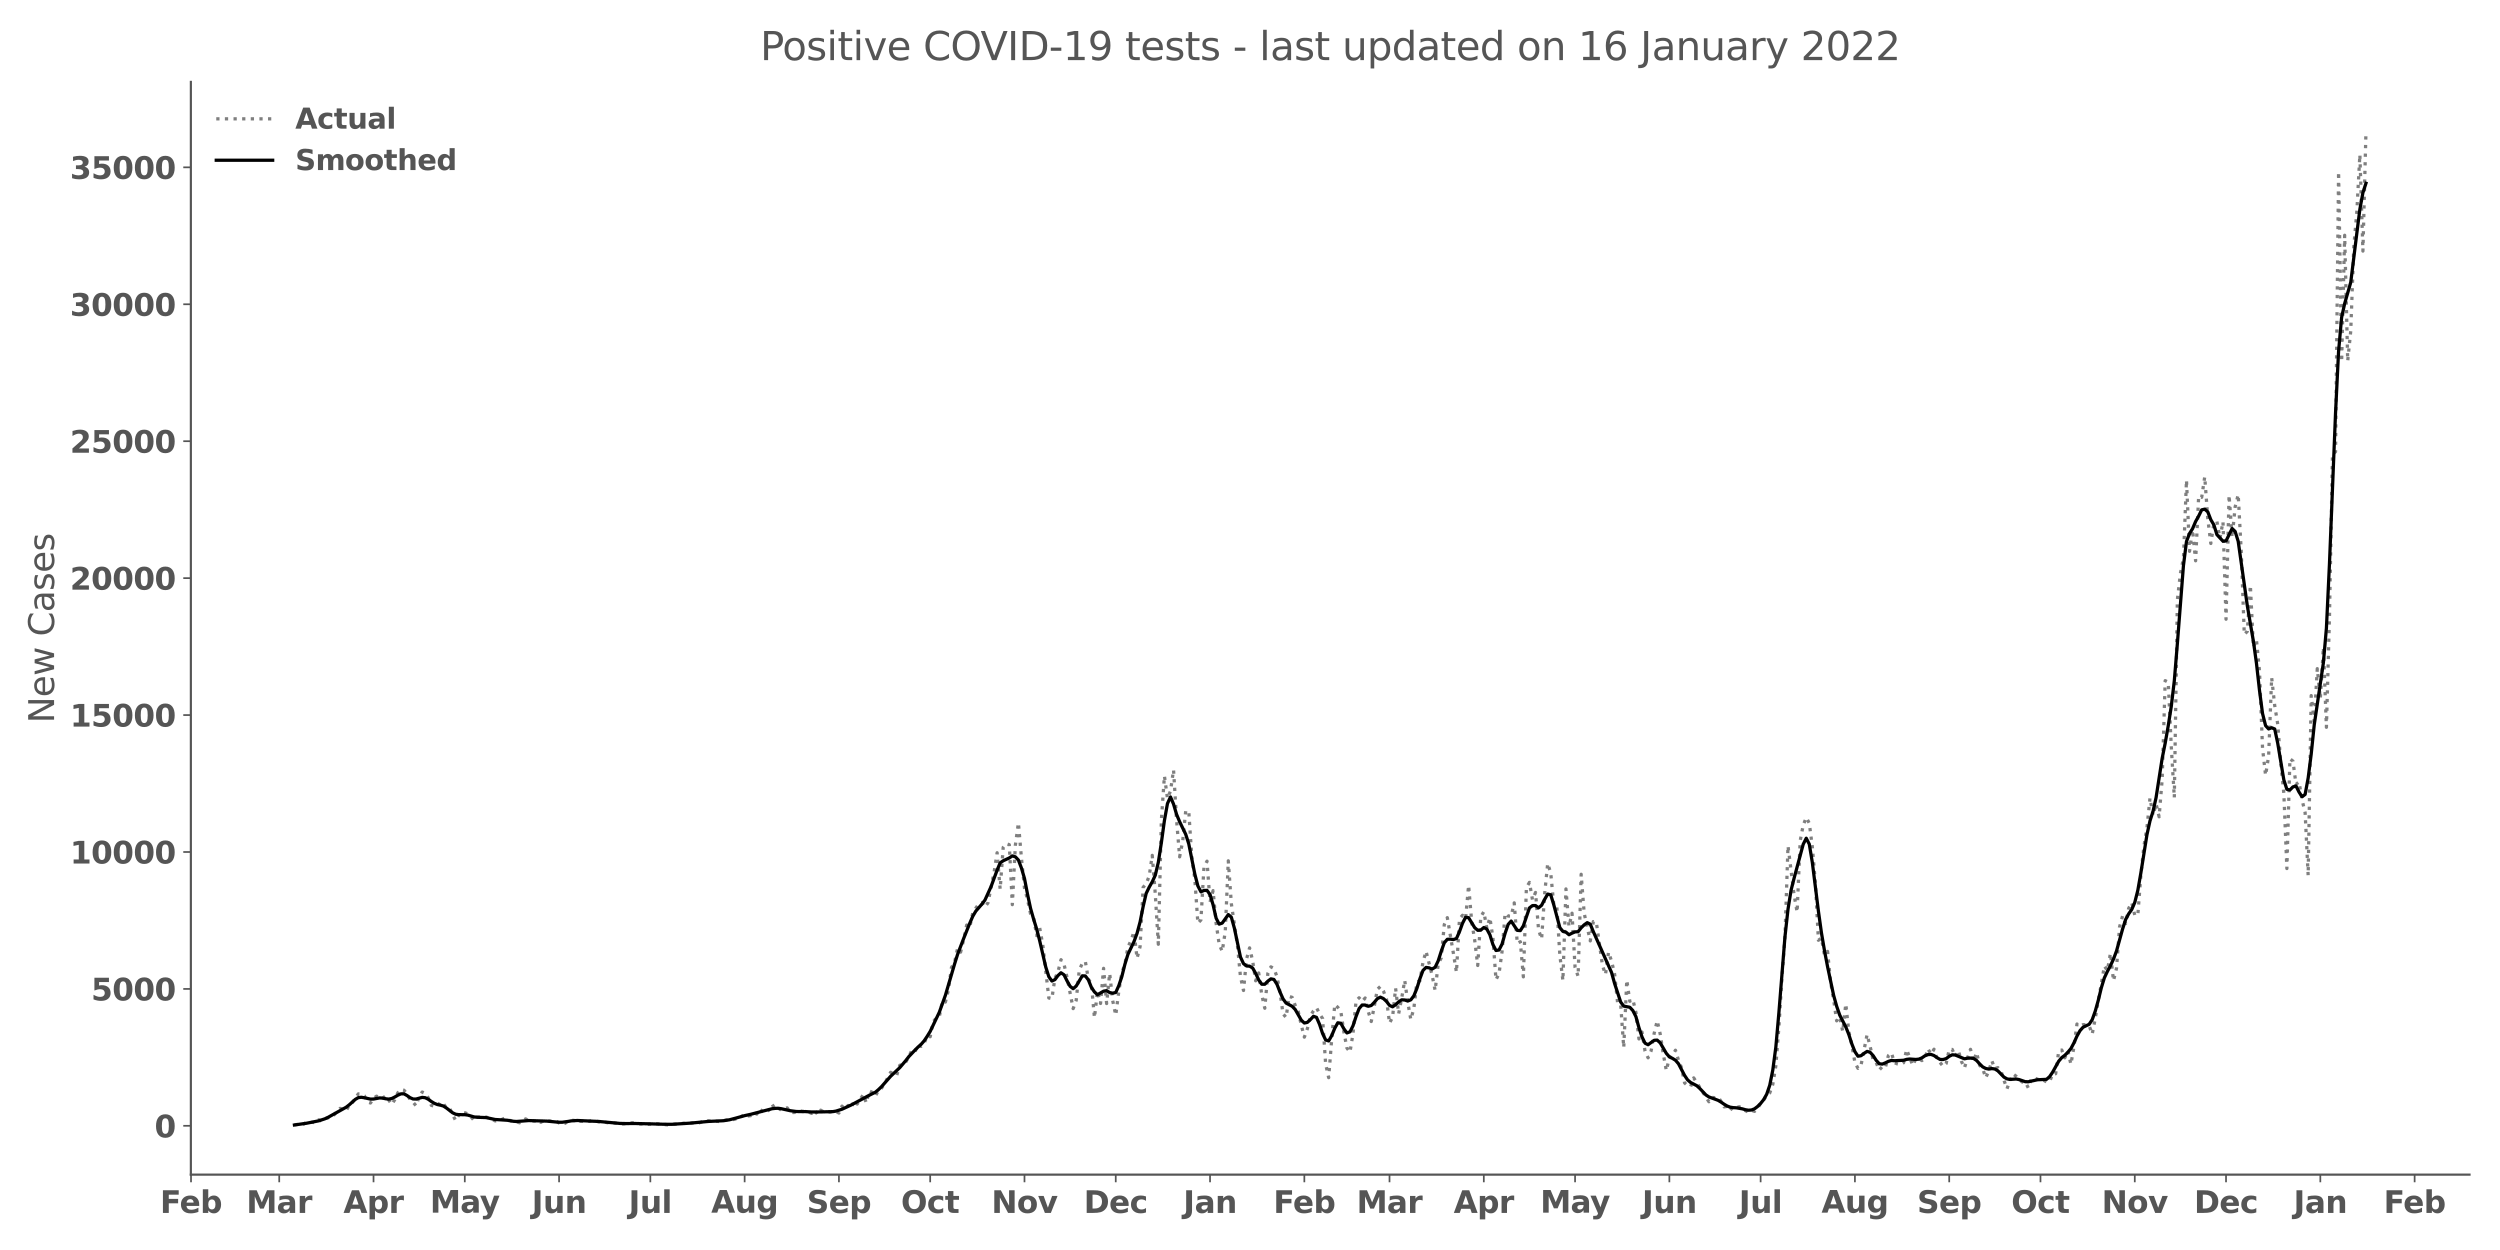 <?xml version="1.0" encoding="utf-8" standalone="no"?>
<!DOCTYPE svg PUBLIC "-//W3C//DTD SVG 1.1//EN"
  "http://www.w3.org/Graphics/SVG/1.1/DTD/svg11.dtd">
<svg xmlns:xlink="http://www.w3.org/1999/xlink" width="1152pt" height="576pt" viewBox="0 0 1152 576" xmlns="http://www.w3.org/2000/svg" version="1.1">
 <defs>
  <style type="text/css">*{stroke-linejoin: round; stroke-linecap: butt}</style>
 </defs>
 <g id="figure_1">
  <g id="patch_1">
   <path d="M 0 576 
L 1152 576 
L 1152 0 
L 0 0 
z
" style="fill: #ffffff"/>
  </g>
  <g id="axes_1">
   <g id="patch_2">
    <path d="M 87.95 541.28 
L 1137.96 541.28 
L 1137.96 37.72 
L 87.95 37.72 
z
" style="fill: #ffffff"/>
   </g>
   <g id="matplotlib.axis_1">
    <g id="xtick_1">
     <g id="line2d_1">
      <defs>
       <path id="mabfa600487" d="M 0 0 
L 0 3.5 
" style="stroke: #555555; stroke-width: 0.8"/>
      </defs>
      <g>
       <use xlink:href="#mabfa600487" x="88.02" y="541.28" style="fill: #555555; stroke: #555555; stroke-width: 0.8"/>
      </g>
     </g>
     <g id="text_1">
      <!-- Feb -->
      <g style="fill: #555555" transform="translate(73.76 558.918)scale(0.14 -0.14)">
       <defs>
        <path id="DejaVuSans-Bold-46" d="M 588 4666 
L 3834 4666 
L 3834 3756 
L 1791 3756 
L 1791 2888 
L 3713 2888 
L 3713 1978 
L 1791 1978 
L 1791 0 
L 588 0 
L 588 4666 
z
" transform="scale(0.016)"/>
        <path id="DejaVuSans-Bold-65" d="M 4031 1759 
L 4031 1441 
L 1416 1441 
Q 1456 1047 1700 850 
Q 1944 653 2381 653 
Q 2734 653 3104 758 
Q 3475 863 3866 1075 
L 3866 213 
Q 3469 63 3072 -14 
Q 2675 -91 2278 -91 
Q 1328 -91 801 392 
Q 275 875 275 1747 
Q 275 2603 792 3093 
Q 1309 3584 2216 3584 
Q 3041 3584 3536 3087 
Q 4031 2591 4031 1759 
z
M 2881 2131 
Q 2881 2450 2695 2645 
Q 2509 2841 2209 2841 
Q 1884 2841 1681 2658 
Q 1478 2475 1428 2131 
L 2881 2131 
z
" transform="scale(0.016)"/>
        <path id="DejaVuSans-Bold-62" d="M 2400 722 
Q 2759 722 2948 984 
Q 3138 1247 3138 1747 
Q 3138 2247 2948 2509 
Q 2759 2772 2400 2772 
Q 2041 2772 1848 2508 
Q 1656 2244 1656 1747 
Q 1656 1250 1848 986 
Q 2041 722 2400 722 
z
M 1656 2988 
Q 1888 3294 2169 3439 
Q 2450 3584 2816 3584 
Q 3463 3584 3878 3070 
Q 4294 2556 4294 1747 
Q 4294 938 3878 423 
Q 3463 -91 2816 -91 
Q 2450 -91 2169 54 
Q 1888 200 1656 506 
L 1656 0 
L 538 0 
L 538 4863 
L 1656 4863 
L 1656 2988 
z
" transform="scale(0.016)"/>
       </defs>
       <use xlink:href="#DejaVuSans-Bold-46"/>
       <use xlink:href="#DejaVuSans-Bold-65" x="64.311"/>
       <use xlink:href="#DejaVuSans-Bold-62" x="132.133"/>
      </g>
     </g>
    </g>
    <g id="xtick_2">
     <g id="line2d_2">
      <g>
       <use xlink:href="#mabfa600487" x="128.669" y="541.28" style="fill: #555555; stroke: #555555; stroke-width: 0.8"/>
      </g>
     </g>
     <g id="text_2">
      <!-- Mar -->
      <g style="fill: #555555" transform="translate(113.527 558.918)scale(0.14 -0.14)">
       <defs>
        <path id="DejaVuSans-Bold-4d" d="M 588 4666 
L 2119 4666 
L 3181 2169 
L 4250 4666 
L 5778 4666 
L 5778 0 
L 4641 0 
L 4641 3413 
L 3566 897 
L 2803 897 
L 1728 3413 
L 1728 0 
L 588 0 
L 588 4666 
z
" transform="scale(0.016)"/>
        <path id="DejaVuSans-Bold-61" d="M 2106 1575 
Q 1756 1575 1579 1456 
Q 1403 1338 1403 1106 
Q 1403 894 1545 773 
Q 1688 653 1941 653 
Q 2256 653 2472 879 
Q 2688 1106 2688 1447 
L 2688 1575 
L 2106 1575 
z
M 3816 1997 
L 3816 0 
L 2688 0 
L 2688 519 
Q 2463 200 2181 54 
Q 1900 -91 1497 -91 
Q 953 -91 614 226 
Q 275 544 275 1050 
Q 275 1666 698 1953 
Q 1122 2241 2028 2241 
L 2688 2241 
L 2688 2328 
Q 2688 2594 2478 2717 
Q 2269 2841 1825 2841 
Q 1466 2841 1156 2769 
Q 847 2697 581 2553 
L 581 3406 
Q 941 3494 1303 3539 
Q 1666 3584 2028 3584 
Q 2975 3584 3395 3211 
Q 3816 2838 3816 1997 
z
" transform="scale(0.016)"/>
        <path id="DejaVuSans-Bold-72" d="M 3138 2547 
Q 2991 2616 2845 2648 
Q 2700 2681 2553 2681 
Q 2122 2681 1889 2404 
Q 1656 2128 1656 1613 
L 1656 0 
L 538 0 
L 538 3500 
L 1656 3500 
L 1656 2925 
Q 1872 3269 2151 3426 
Q 2431 3584 2822 3584 
Q 2878 3584 2943 3579 
Q 3009 3575 3134 3559 
L 3138 2547 
z
" transform="scale(0.016)"/>
       </defs>
       <use xlink:href="#DejaVuSans-Bold-4d"/>
       <use xlink:href="#DejaVuSans-Bold-61" x="99.512"/>
       <use xlink:href="#DejaVuSans-Bold-72" x="166.992"/>
      </g>
     </g>
    </g>
    <g id="xtick_3">
     <g id="line2d_3">
      <g>
       <use xlink:href="#mabfa600487" x="172.122" y="541.28" style="fill: #555555; stroke: #555555; stroke-width: 0.8"/>
      </g>
     </g>
     <g id="text_3">
      <!-- Apr -->
      <g style="fill: #555555" transform="translate(158.242 558.918)scale(0.14 -0.14)">
       <defs>
        <path id="DejaVuSans-Bold-41" d="M 3419 850 
L 1538 850 
L 1241 0 
L 31 0 
L 1759 4666 
L 3194 4666 
L 4922 0 
L 3713 0 
L 3419 850 
z
M 1838 1716 
L 3116 1716 
L 2478 3572 
L 1838 1716 
z
" transform="scale(0.016)"/>
        <path id="DejaVuSans-Bold-70" d="M 1656 506 
L 1656 -1331 
L 538 -1331 
L 538 3500 
L 1656 3500 
L 1656 2988 
Q 1888 3294 2169 3439 
Q 2450 3584 2816 3584 
Q 3463 3584 3878 3070 
Q 4294 2556 4294 1747 
Q 4294 938 3878 423 
Q 3463 -91 2816 -91 
Q 2450 -91 2169 54 
Q 1888 200 1656 506 
z
M 2400 2772 
Q 2041 2772 1848 2508 
Q 1656 2244 1656 1747 
Q 1656 1250 1848 986 
Q 2041 722 2400 722 
Q 2759 722 2948 984 
Q 3138 1247 3138 1747 
Q 3138 2247 2948 2509 
Q 2759 2772 2400 2772 
z
" transform="scale(0.016)"/>
       </defs>
       <use xlink:href="#DejaVuSans-Bold-41"/>
       <use xlink:href="#DejaVuSans-Bold-70" x="77.393"/>
       <use xlink:href="#DejaVuSans-Bold-72" x="148.975"/>
      </g>
     </g>
    </g>
    <g id="xtick_4">
     <g id="line2d_4">
      <g>
       <use xlink:href="#mabfa600487" x="214.173" y="541.28" style="fill: #555555; stroke: #555555; stroke-width: 0.8"/>
      </g>
     </g>
     <g id="text_4">
      <!-- May -->
      <g style="fill: #555555" transform="translate(198.138 558.808)scale(0.14 -0.14)">
       <defs>
        <path id="DejaVuSans-Bold-79" d="M 78 3500 
L 1197 3500 
L 2138 1125 
L 2938 3500 
L 4056 3500 
L 2584 -331 
Q 2363 -916 2067 -1148 
Q 1772 -1381 1288 -1381 
L 641 -1381 
L 641 -647 
L 991 -647 
Q 1275 -647 1404 -556 
Q 1534 -466 1606 -231 
L 1638 -134 
L 78 3500 
z
" transform="scale(0.016)"/>
       </defs>
       <use xlink:href="#DejaVuSans-Bold-4d"/>
       <use xlink:href="#DejaVuSans-Bold-61" x="99.512"/>
       <use xlink:href="#DejaVuSans-Bold-79" x="163.867"/>
      </g>
     </g>
    </g>
    <g id="xtick_5">
     <g id="line2d_5">
      <g>
       <use xlink:href="#mabfa600487" x="257.625" y="541.28" style="fill: #555555; stroke: #555555; stroke-width: 0.8"/>
      </g>
     </g>
     <g id="text_5">
      <!-- Jun -->
      <g style="fill: #555555" transform="translate(245.055 558.918)scale(0.14 -0.14)">
       <defs>
        <path id="DejaVuSans-Bold-4a" d="M 588 4666 
L 1791 4666 
L 1791 453 
Q 1791 -419 1317 -850 
Q 844 -1281 -116 -1281 
L -359 -1281 
L -359 -372 
L -172 -372 
Q 203 -372 395 -162 
Q 588 47 588 453 
L 588 4666 
z
" transform="scale(0.016)"/>
        <path id="DejaVuSans-Bold-75" d="M 500 1363 
L 500 3500 
L 1625 3500 
L 1625 3150 
Q 1625 2866 1622 2436 
Q 1619 2006 1619 1863 
Q 1619 1441 1641 1255 
Q 1663 1069 1716 984 
Q 1784 875 1895 815 
Q 2006 756 2150 756 
Q 2500 756 2700 1025 
Q 2900 1294 2900 1772 
L 2900 3500 
L 4019 3500 
L 4019 0 
L 2900 0 
L 2900 506 
Q 2647 200 2364 54 
Q 2081 -91 1741 -91 
Q 1134 -91 817 281 
Q 500 653 500 1363 
z
" transform="scale(0.016)"/>
        <path id="DejaVuSans-Bold-6e" d="M 4056 2131 
L 4056 0 
L 2931 0 
L 2931 347 
L 2931 1631 
Q 2931 2084 2911 2256 
Q 2891 2428 2841 2509 
Q 2775 2619 2662 2680 
Q 2550 2741 2406 2741 
Q 2056 2741 1856 2470 
Q 1656 2200 1656 1722 
L 1656 0 
L 538 0 
L 538 3500 
L 1656 3500 
L 1656 2988 
Q 1909 3294 2193 3439 
Q 2478 3584 2822 3584 
Q 3428 3584 3742 3212 
Q 4056 2841 4056 2131 
z
" transform="scale(0.016)"/>
       </defs>
       <use xlink:href="#DejaVuSans-Bold-4a"/>
       <use xlink:href="#DejaVuSans-Bold-75" x="37.207"/>
       <use xlink:href="#DejaVuSans-Bold-6e" x="108.398"/>
      </g>
     </g>
    </g>
    <g id="xtick_6">
     <g id="line2d_6">
      <g>
       <use xlink:href="#mabfa600487" x="299.676" y="541.28" style="fill: #555555; stroke: #555555; stroke-width: 0.8"/>
      </g>
     </g>
     <g id="text_6">
      <!-- Jul -->
      <g style="fill: #555555" transform="translate(289.689 558.918)scale(0.14 -0.14)">
       <defs>
        <path id="DejaVuSans-Bold-6c" d="M 538 4863 
L 1656 4863 
L 1656 0 
L 538 0 
L 538 4863 
z
" transform="scale(0.016)"/>
       </defs>
       <use xlink:href="#DejaVuSans-Bold-4a"/>
       <use xlink:href="#DejaVuSans-Bold-75" x="37.207"/>
       <use xlink:href="#DejaVuSans-Bold-6c" x="108.398"/>
      </g>
     </g>
    </g>
    <g id="xtick_7">
     <g id="line2d_7">
      <g>
       <use xlink:href="#mabfa600487" x="343.129" y="541.28" style="fill: #555555; stroke: #555555; stroke-width: 0.8"/>
      </g>
     </g>
     <g id="text_7">
      <!-- Aug -->
      <g style="fill: #555555" transform="translate(327.718 558.808)scale(0.14 -0.14)">
       <defs>
        <path id="DejaVuSans-Bold-67" d="M 2919 594 
Q 2688 288 2409 144 
Q 2131 0 1766 0 
Q 1125 0 706 504 
Q 288 1009 288 1791 
Q 288 2575 706 3076 
Q 1125 3578 1766 3578 
Q 2131 3578 2409 3434 
Q 2688 3291 2919 2981 
L 2919 3500 
L 4044 3500 
L 4044 353 
Q 4044 -491 3511 -936 
Q 2978 -1381 1966 -1381 
Q 1638 -1381 1331 -1331 
Q 1025 -1281 716 -1178 
L 716 -306 
Q 1009 -475 1290 -558 
Q 1572 -641 1856 -641 
Q 2406 -641 2662 -400 
Q 2919 -159 2919 353 
L 2919 594 
z
M 2181 2772 
Q 1834 2772 1640 2515 
Q 1447 2259 1447 1791 
Q 1447 1309 1634 1061 
Q 1822 813 2181 813 
Q 2531 813 2725 1069 
Q 2919 1325 2919 1791 
Q 2919 2259 2725 2515 
Q 2531 2772 2181 2772 
z
" transform="scale(0.016)"/>
       </defs>
       <use xlink:href="#DejaVuSans-Bold-41"/>
       <use xlink:href="#DejaVuSans-Bold-75" x="77.393"/>
       <use xlink:href="#DejaVuSans-Bold-67" x="148.584"/>
      </g>
     </g>
    </g>
    <g id="xtick_8">
     <g id="line2d_8">
      <g>
       <use xlink:href="#mabfa600487" x="386.581" y="541.28" style="fill: #555555; stroke: #555555; stroke-width: 0.8"/>
      </g>
     </g>
     <g id="text_8">
      <!-- Sep -->
      <g style="fill: #555555" transform="translate(371.782 558.918)scale(0.14 -0.14)">
       <defs>
        <path id="DejaVuSans-Bold-53" d="M 3834 4519 
L 3834 3531 
Q 3450 3703 3084 3790 
Q 2719 3878 2394 3878 
Q 1963 3878 1756 3759 
Q 1550 3641 1550 3391 
Q 1550 3203 1689 3098 
Q 1828 2994 2194 2919 
L 2706 2816 
Q 3484 2659 3812 2340 
Q 4141 2022 4141 1434 
Q 4141 663 3683 286 
Q 3225 -91 2284 -91 
Q 1841 -91 1394 -6 
Q 947 78 500 244 
L 500 1259 
Q 947 1022 1364 901 
Q 1781 781 2169 781 
Q 2563 781 2772 912 
Q 2981 1044 2981 1288 
Q 2981 1506 2839 1625 
Q 2697 1744 2272 1838 
L 1806 1941 
Q 1106 2091 782 2419 
Q 459 2747 459 3303 
Q 459 4000 909 4375 
Q 1359 4750 2203 4750 
Q 2588 4750 2994 4692 
Q 3400 4634 3834 4519 
z
" transform="scale(0.016)"/>
       </defs>
       <use xlink:href="#DejaVuSans-Bold-53"/>
       <use xlink:href="#DejaVuSans-Bold-65" x="72.021"/>
       <use xlink:href="#DejaVuSans-Bold-70" x="139.844"/>
      </g>
     </g>
    </g>
    <g id="xtick_9">
     <g id="line2d_9">
      <g>
       <use xlink:href="#mabfa600487" x="428.632" y="541.28" style="fill: #555555; stroke: #555555; stroke-width: 0.8"/>
      </g>
     </g>
     <g id="text_9">
      <!-- Oct -->
      <g style="fill: #555555" transform="translate(415.185 558.918)scale(0.14 -0.14)">
       <defs>
        <path id="DejaVuSans-Bold-4f" d="M 2719 3878 
Q 2169 3878 1866 3472 
Q 1563 3066 1563 2328 
Q 1563 1594 1866 1187 
Q 2169 781 2719 781 
Q 3272 781 3575 1187 
Q 3878 1594 3878 2328 
Q 3878 3066 3575 3472 
Q 3272 3878 2719 3878 
z
M 2719 4750 
Q 3844 4750 4481 4106 
Q 5119 3463 5119 2328 
Q 5119 1197 4481 553 
Q 3844 -91 2719 -91 
Q 1597 -91 958 553 
Q 319 1197 319 2328 
Q 319 3463 958 4106 
Q 1597 4750 2719 4750 
z
" transform="scale(0.016)"/>
        <path id="DejaVuSans-Bold-63" d="M 3366 3391 
L 3366 2478 
Q 3138 2634 2908 2709 
Q 2678 2784 2431 2784 
Q 1963 2784 1702 2511 
Q 1441 2238 1441 1747 
Q 1441 1256 1702 982 
Q 1963 709 2431 709 
Q 2694 709 2930 787 
Q 3166 866 3366 1019 
L 3366 103 
Q 3103 6 2833 -42 
Q 2563 -91 2291 -91 
Q 1344 -91 809 395 
Q 275 881 275 1747 
Q 275 2613 809 3098 
Q 1344 3584 2291 3584 
Q 2566 3584 2833 3536 
Q 3100 3488 3366 3391 
z
" transform="scale(0.016)"/>
        <path id="DejaVuSans-Bold-74" d="M 1759 4494 
L 1759 3500 
L 2913 3500 
L 2913 2700 
L 1759 2700 
L 1759 1216 
Q 1759 972 1856 886 
Q 1953 800 2241 800 
L 2816 800 
L 2816 0 
L 1856 0 
Q 1194 0 917 276 
Q 641 553 641 1216 
L 641 2700 
L 84 2700 
L 84 3500 
L 641 3500 
L 641 4494 
L 1759 4494 
z
" transform="scale(0.016)"/>
       </defs>
       <use xlink:href="#DejaVuSans-Bold-4f"/>
       <use xlink:href="#DejaVuSans-Bold-63" x="85.01"/>
       <use xlink:href="#DejaVuSans-Bold-74" x="144.287"/>
      </g>
     </g>
    </g>
    <g id="xtick_10">
     <g id="line2d_10">
      <g>
       <use xlink:href="#mabfa600487" x="472.085" y="541.28" style="fill: #555555; stroke: #555555; stroke-width: 0.8"/>
      </g>
     </g>
     <g id="text_10">
      <!-- Nov -->
      <g style="fill: #555555" transform="translate(456.854 558.918)scale(0.14 -0.14)">
       <defs>
        <path id="DejaVuSans-Bold-4e" d="M 588 4666 
L 1931 4666 
L 3628 1466 
L 3628 4666 
L 4769 4666 
L 4769 0 
L 3425 0 
L 1728 3200 
L 1728 0 
L 588 0 
L 588 4666 
z
" transform="scale(0.016)"/>
        <path id="DejaVuSans-Bold-6f" d="M 2203 2784 
Q 1831 2784 1636 2517 
Q 1441 2250 1441 1747 
Q 1441 1244 1636 976 
Q 1831 709 2203 709 
Q 2569 709 2762 976 
Q 2956 1244 2956 1747 
Q 2956 2250 2762 2517 
Q 2569 2784 2203 2784 
z
M 2203 3584 
Q 3106 3584 3614 3096 
Q 4122 2609 4122 1747 
Q 4122 884 3614 396 
Q 3106 -91 2203 -91 
Q 1297 -91 786 396 
Q 275 884 275 1747 
Q 275 2609 786 3096 
Q 1297 3584 2203 3584 
z
" transform="scale(0.016)"/>
        <path id="DejaVuSans-Bold-76" d="M 97 3500 
L 1216 3500 
L 2088 1081 
L 2956 3500 
L 4078 3500 
L 2700 0 
L 1472 0 
L 97 3500 
z
" transform="scale(0.016)"/>
       </defs>
       <use xlink:href="#DejaVuSans-Bold-4e"/>
       <use xlink:href="#DejaVuSans-Bold-6f" x="83.691"/>
       <use xlink:href="#DejaVuSans-Bold-76" x="152.393"/>
      </g>
     </g>
    </g>
    <g id="xtick_11">
     <g id="line2d_11">
      <g>
       <use xlink:href="#mabfa600487" x="514.135" y="541.28" style="fill: #555555; stroke: #555555; stroke-width: 0.8"/>
      </g>
     </g>
     <g id="text_11">
      <!-- Dec -->
      <g style="fill: #555555" transform="translate(499.427 558.918)scale(0.14 -0.14)">
       <defs>
        <path id="DejaVuSans-Bold-44" d="M 1791 3756 
L 1791 909 
L 2222 909 
Q 2959 909 3348 1275 
Q 3738 1641 3738 2338 
Q 3738 3031 3350 3393 
Q 2963 3756 2222 3756 
L 1791 3756 
z
M 588 4666 
L 1856 4666 
Q 2919 4666 3439 4514 
Q 3959 4363 4331 4000 
Q 4659 3684 4818 3271 
Q 4978 2859 4978 2338 
Q 4978 1809 4818 1395 
Q 4659 981 4331 666 
Q 3956 303 3431 151 
Q 2906 0 1856 0 
L 588 0 
L 588 4666 
z
" transform="scale(0.016)"/>
       </defs>
       <use xlink:href="#DejaVuSans-Bold-44"/>
       <use xlink:href="#DejaVuSans-Bold-65" x="83.008"/>
       <use xlink:href="#DejaVuSans-Bold-63" x="150.83"/>
      </g>
     </g>
    </g>
    <g id="xtick_12">
     <g id="line2d_12">
      <g>
       <use xlink:href="#mabfa600487" x="557.588" y="541.28" style="fill: #555555; stroke: #555555; stroke-width: 0.8"/>
      </g>
     </g>
     <g id="text_12">
      <!-- Jan -->
      <g style="fill: #555555" transform="translate(545.277 558.918)scale(0.14 -0.14)">
       <use xlink:href="#DejaVuSans-Bold-4a"/>
       <use xlink:href="#DejaVuSans-Bold-61" x="37.207"/>
       <use xlink:href="#DejaVuSans-Bold-6e" x="104.688"/>
      </g>
     </g>
    </g>
    <g id="xtick_13">
     <g id="line2d_13">
      <g>
       <use xlink:href="#mabfa600487" x="601.041" y="541.28" style="fill: #555555; stroke: #555555; stroke-width: 0.8"/>
      </g>
     </g>
     <g id="text_13">
      <!-- Feb -->
      <g style="fill: #555555" transform="translate(586.78 558.918)scale(0.14 -0.14)">
       <use xlink:href="#DejaVuSans-Bold-46"/>
       <use xlink:href="#DejaVuSans-Bold-65" x="64.311"/>
       <use xlink:href="#DejaVuSans-Bold-62" x="132.133"/>
      </g>
     </g>
    </g>
    <g id="xtick_14">
     <g id="line2d_14">
      <g>
       <use xlink:href="#mabfa600487" x="640.288" y="541.28" style="fill: #555555; stroke: #555555; stroke-width: 0.8"/>
      </g>
     </g>
     <g id="text_14">
      <!-- Mar -->
      <g style="fill: #555555" transform="translate(625.146 558.918)scale(0.14 -0.14)">
       <use xlink:href="#DejaVuSans-Bold-4d"/>
       <use xlink:href="#DejaVuSans-Bold-61" x="99.512"/>
       <use xlink:href="#DejaVuSans-Bold-72" x="166.992"/>
      </g>
     </g>
    </g>
    <g id="xtick_15">
     <g id="line2d_15">
      <g>
       <use xlink:href="#mabfa600487" x="683.741" y="541.28" style="fill: #555555; stroke: #555555; stroke-width: 0.8"/>
      </g>
     </g>
     <g id="text_15">
      <!-- Apr -->
      <g style="fill: #555555" transform="translate(669.861 558.918)scale(0.14 -0.14)">
       <use xlink:href="#DejaVuSans-Bold-41"/>
       <use xlink:href="#DejaVuSans-Bold-70" x="77.393"/>
       <use xlink:href="#DejaVuSans-Bold-72" x="148.975"/>
      </g>
     </g>
    </g>
    <g id="xtick_16">
     <g id="line2d_16">
      <g>
       <use xlink:href="#mabfa600487" x="725.791" y="541.28" style="fill: #555555; stroke: #555555; stroke-width: 0.8"/>
      </g>
     </g>
     <g id="text_16">
      <!-- May -->
      <g style="fill: #555555" transform="translate(709.757 558.808)scale(0.14 -0.14)">
       <use xlink:href="#DejaVuSans-Bold-4d"/>
       <use xlink:href="#DejaVuSans-Bold-61" x="99.512"/>
       <use xlink:href="#DejaVuSans-Bold-79" x="163.867"/>
      </g>
     </g>
    </g>
    <g id="xtick_17">
     <g id="line2d_17">
      <g>
       <use xlink:href="#mabfa600487" x="769.244" y="541.28" style="fill: #555555; stroke: #555555; stroke-width: 0.8"/>
      </g>
     </g>
     <g id="text_17">
      <!-- Jun -->
      <g style="fill: #555555" transform="translate(756.674 558.918)scale(0.14 -0.14)">
       <use xlink:href="#DejaVuSans-Bold-4a"/>
       <use xlink:href="#DejaVuSans-Bold-75" x="37.207"/>
       <use xlink:href="#DejaVuSans-Bold-6e" x="108.398"/>
      </g>
     </g>
    </g>
    <g id="xtick_18">
     <g id="line2d_18">
      <g>
       <use xlink:href="#mabfa600487" x="811.295" y="541.28" style="fill: #555555; stroke: #555555; stroke-width: 0.8"/>
      </g>
     </g>
     <g id="text_18">
      <!-- Jul -->
      <g style="fill: #555555" transform="translate(801.308 558.918)scale(0.14 -0.14)">
       <use xlink:href="#DejaVuSans-Bold-4a"/>
       <use xlink:href="#DejaVuSans-Bold-75" x="37.207"/>
       <use xlink:href="#DejaVuSans-Bold-6c" x="108.398"/>
      </g>
     </g>
    </g>
    <g id="xtick_19">
     <g id="line2d_19">
      <g>
       <use xlink:href="#mabfa600487" x="854.747" y="541.28" style="fill: #555555; stroke: #555555; stroke-width: 0.8"/>
      </g>
     </g>
     <g id="text_19">
      <!-- Aug -->
      <g style="fill: #555555" transform="translate(839.337 558.808)scale(0.14 -0.14)">
       <use xlink:href="#DejaVuSans-Bold-41"/>
       <use xlink:href="#DejaVuSans-Bold-75" x="77.393"/>
       <use xlink:href="#DejaVuSans-Bold-67" x="148.584"/>
      </g>
     </g>
    </g>
    <g id="xtick_20">
     <g id="line2d_20">
      <g>
       <use xlink:href="#mabfa600487" x="898.2" y="541.28" style="fill: #555555; stroke: #555555; stroke-width: 0.8"/>
      </g>
     </g>
     <g id="text_20">
      <!-- Sep -->
      <g style="fill: #555555" transform="translate(883.4 558.918)scale(0.14 -0.14)">
       <use xlink:href="#DejaVuSans-Bold-53"/>
       <use xlink:href="#DejaVuSans-Bold-65" x="72.021"/>
       <use xlink:href="#DejaVuSans-Bold-70" x="139.844"/>
      </g>
     </g>
    </g>
    <g id="xtick_21">
     <g id="line2d_21">
      <g>
       <use xlink:href="#mabfa600487" x="940.251" y="541.28" style="fill: #555555; stroke: #555555; stroke-width: 0.8"/>
      </g>
     </g>
     <g id="text_21">
      <!-- Oct -->
      <g style="fill: #555555" transform="translate(926.804 558.918)scale(0.14 -0.14)">
       <use xlink:href="#DejaVuSans-Bold-4f"/>
       <use xlink:href="#DejaVuSans-Bold-63" x="85.01"/>
       <use xlink:href="#DejaVuSans-Bold-74" x="144.287"/>
      </g>
     </g>
    </g>
    <g id="xtick_22">
     <g id="line2d_22">
      <g>
       <use xlink:href="#mabfa600487" x="983.703" y="541.28" style="fill: #555555; stroke: #555555; stroke-width: 0.8"/>
      </g>
     </g>
     <g id="text_22">
      <!-- Nov -->
      <g style="fill: #555555" transform="translate(968.473 558.918)scale(0.14 -0.14)">
       <use xlink:href="#DejaVuSans-Bold-4e"/>
       <use xlink:href="#DejaVuSans-Bold-6f" x="83.691"/>
       <use xlink:href="#DejaVuSans-Bold-76" x="152.393"/>
      </g>
     </g>
    </g>
    <g id="xtick_23">
     <g id="line2d_23">
      <g>
       <use xlink:href="#mabfa600487" x="1025.754" y="541.28" style="fill: #555555; stroke: #555555; stroke-width: 0.8"/>
      </g>
     </g>
     <g id="text_23">
      <!-- Dec -->
      <g style="fill: #555555" transform="translate(1011.046 558.918)scale(0.14 -0.14)">
       <use xlink:href="#DejaVuSans-Bold-44"/>
       <use xlink:href="#DejaVuSans-Bold-65" x="83.008"/>
       <use xlink:href="#DejaVuSans-Bold-63" x="150.83"/>
      </g>
     </g>
    </g>
    <g id="xtick_24">
     <g id="line2d_24">
      <g>
       <use xlink:href="#mabfa600487" x="1069.207" y="541.28" style="fill: #555555; stroke: #555555; stroke-width: 0.8"/>
      </g>
     </g>
     <g id="text_24">
      <!-- Jan -->
      <g style="fill: #555555" transform="translate(1056.896 558.918)scale(0.14 -0.14)">
       <use xlink:href="#DejaVuSans-Bold-4a"/>
       <use xlink:href="#DejaVuSans-Bold-61" x="37.207"/>
       <use xlink:href="#DejaVuSans-Bold-6e" x="104.688"/>
      </g>
     </g>
    </g>
    <g id="xtick_25">
     <g id="line2d_25">
      <g>
       <use xlink:href="#mabfa600487" x="1112.659" y="541.28" style="fill: #555555; stroke: #555555; stroke-width: 0.8"/>
      </g>
     </g>
     <g id="text_25">
      <!-- Feb -->
      <g style="fill: #555555" transform="translate(1098.399 558.918)scale(0.14 -0.14)">
       <use xlink:href="#DejaVuSans-Bold-46"/>
       <use xlink:href="#DejaVuSans-Bold-65" x="64.311"/>
       <use xlink:href="#DejaVuSans-Bold-62" x="132.133"/>
      </g>
     </g>
    </g>
   </g>
   <g id="matplotlib.axis_2">
    <g id="ytick_1">
     <g id="line2d_26">
      <defs>
       <path id="m1050000bcf" d="M 0 0 
L -3.5 0 
" style="stroke: #555555; stroke-width: 0.8"/>
      </defs>
      <g>
       <use xlink:href="#m1050000bcf" x="87.95" y="518.782" style="fill: #555555; stroke: #555555; stroke-width: 0.8"/>
      </g>
     </g>
     <g id="text_26">
      <!-- 0 -->
      <g style="fill: #555555" transform="translate(71.209 524.101)scale(0.14 -0.14)">
       <defs>
        <path id="DejaVuSans-Bold-30" d="M 2944 2338 
Q 2944 3213 2780 3570 
Q 2616 3928 2228 3928 
Q 1841 3928 1675 3570 
Q 1509 3213 1509 2338 
Q 1509 1453 1675 1090 
Q 1841 728 2228 728 
Q 2613 728 2778 1090 
Q 2944 1453 2944 2338 
z
M 4147 2328 
Q 4147 1169 3647 539 
Q 3147 -91 2228 -91 
Q 1306 -91 806 539 
Q 306 1169 306 2328 
Q 306 3491 806 4120 
Q 1306 4750 2228 4750 
Q 3147 4750 3647 4120 
Q 4147 3491 4147 2328 
z
" transform="scale(0.016)"/>
       </defs>
       <use xlink:href="#DejaVuSans-Bold-30"/>
      </g>
     </g>
    </g>
    <g id="ytick_2">
     <g id="line2d_27">
      <g>
       <use xlink:href="#m1050000bcf" x="87.95" y="455.687" style="fill: #555555; stroke: #555555; stroke-width: 0.8"/>
      </g>
     </g>
     <g id="text_27">
      <!-- 5000 -->
      <g style="fill: #555555" transform="translate(41.986 461.006)scale(0.14 -0.14)">
       <defs>
        <path id="DejaVuSans-Bold-35" d="M 678 4666 
L 3669 4666 
L 3669 3781 
L 1638 3781 
L 1638 3059 
Q 1775 3097 1914 3117 
Q 2053 3138 2203 3138 
Q 3056 3138 3531 2711 
Q 4006 2284 4006 1522 
Q 4006 766 3489 337 
Q 2972 -91 2053 -91 
Q 1656 -91 1267 -14 
Q 878 63 494 219 
L 494 1166 
Q 875 947 1217 837 
Q 1559 728 1863 728 
Q 2300 728 2551 942 
Q 2803 1156 2803 1522 
Q 2803 1891 2551 2103 
Q 2300 2316 1863 2316 
Q 1603 2316 1309 2248 
Q 1016 2181 678 2041 
L 678 4666 
z
" transform="scale(0.016)"/>
       </defs>
       <use xlink:href="#DejaVuSans-Bold-35"/>
       <use xlink:href="#DejaVuSans-Bold-30" x="69.58"/>
       <use xlink:href="#DejaVuSans-Bold-30" x="139.16"/>
       <use xlink:href="#DejaVuSans-Bold-30" x="208.74"/>
      </g>
     </g>
    </g>
    <g id="ytick_3">
     <g id="line2d_28">
      <g>
       <use xlink:href="#m1050000bcf" x="87.95" y="392.591" style="fill: #555555; stroke: #555555; stroke-width: 0.8"/>
      </g>
     </g>
     <g id="text_28">
      <!-- 10000 -->
      <g style="fill: #555555" transform="translate(32.245 397.91)scale(0.14 -0.14)">
       <defs>
        <path id="DejaVuSans-Bold-31" d="M 750 831 
L 1813 831 
L 1813 3847 
L 722 3622 
L 722 4441 
L 1806 4666 
L 2950 4666 
L 2950 831 
L 4013 831 
L 4013 0 
L 750 0 
L 750 831 
z
" transform="scale(0.016)"/>
       </defs>
       <use xlink:href="#DejaVuSans-Bold-31"/>
       <use xlink:href="#DejaVuSans-Bold-30" x="69.58"/>
       <use xlink:href="#DejaVuSans-Bold-30" x="139.16"/>
       <use xlink:href="#DejaVuSans-Bold-30" x="208.74"/>
       <use xlink:href="#DejaVuSans-Bold-30" x="278.32"/>
      </g>
     </g>
    </g>
    <g id="ytick_4">
     <g id="line2d_29">
      <g>
       <use xlink:href="#m1050000bcf" x="87.95" y="329.496" style="fill: #555555; stroke: #555555; stroke-width: 0.8"/>
      </g>
     </g>
     <g id="text_29">
      <!-- 15000 -->
      <g style="fill: #555555" transform="translate(32.245 334.815)scale(0.14 -0.14)">
       <use xlink:href="#DejaVuSans-Bold-31"/>
       <use xlink:href="#DejaVuSans-Bold-35" x="69.58"/>
       <use xlink:href="#DejaVuSans-Bold-30" x="139.16"/>
       <use xlink:href="#DejaVuSans-Bold-30" x="208.74"/>
       <use xlink:href="#DejaVuSans-Bold-30" x="278.32"/>
      </g>
     </g>
    </g>
    <g id="ytick_5">
     <g id="line2d_30">
      <g>
       <use xlink:href="#m1050000bcf" x="87.95" y="266.401" style="fill: #555555; stroke: #555555; stroke-width: 0.8"/>
      </g>
     </g>
     <g id="text_30">
      <!-- 20000 -->
      <g style="fill: #555555" transform="translate(32.245 271.72)scale(0.14 -0.14)">
       <defs>
        <path id="DejaVuSans-Bold-32" d="M 1844 884 
L 3897 884 
L 3897 0 
L 506 0 
L 506 884 
L 2209 2388 
Q 2438 2594 2547 2791 
Q 2656 2988 2656 3200 
Q 2656 3528 2436 3728 
Q 2216 3928 1850 3928 
Q 1569 3928 1234 3808 
Q 900 3688 519 3450 
L 519 4475 
Q 925 4609 1322 4679 
Q 1719 4750 2100 4750 
Q 2938 4750 3402 4381 
Q 3866 4013 3866 3353 
Q 3866 2972 3669 2642 
Q 3472 2313 2841 1759 
L 1844 884 
z
" transform="scale(0.016)"/>
       </defs>
       <use xlink:href="#DejaVuSans-Bold-32"/>
       <use xlink:href="#DejaVuSans-Bold-30" x="69.58"/>
       <use xlink:href="#DejaVuSans-Bold-30" x="139.16"/>
       <use xlink:href="#DejaVuSans-Bold-30" x="208.74"/>
       <use xlink:href="#DejaVuSans-Bold-30" x="278.32"/>
      </g>
     </g>
    </g>
    <g id="ytick_6">
     <g id="line2d_31">
      <g>
       <use xlink:href="#m1050000bcf" x="87.95" y="203.305" style="fill: #555555; stroke: #555555; stroke-width: 0.8"/>
      </g>
     </g>
     <g id="text_31">
      <!-- 25000 -->
      <g style="fill: #555555" transform="translate(32.245 208.624)scale(0.14 -0.14)">
       <use xlink:href="#DejaVuSans-Bold-32"/>
       <use xlink:href="#DejaVuSans-Bold-35" x="69.58"/>
       <use xlink:href="#DejaVuSans-Bold-30" x="139.16"/>
       <use xlink:href="#DejaVuSans-Bold-30" x="208.74"/>
       <use xlink:href="#DejaVuSans-Bold-30" x="278.32"/>
      </g>
     </g>
    </g>
    <g id="ytick_7">
     <g id="line2d_32">
      <g>
       <use xlink:href="#m1050000bcf" x="87.95" y="140.21" style="fill: #555555; stroke: #555555; stroke-width: 0.8"/>
      </g>
     </g>
     <g id="text_32">
      <!-- 30000 -->
      <g style="fill: #555555" transform="translate(32.245 145.529)scale(0.14 -0.14)">
       <defs>
        <path id="DejaVuSans-Bold-33" d="M 2981 2516 
Q 3453 2394 3698 2092 
Q 3944 1791 3944 1325 
Q 3944 631 3412 270 
Q 2881 -91 1863 -91 
Q 1503 -91 1142 -33 
Q 781 25 428 141 
L 428 1069 
Q 766 900 1098 814 
Q 1431 728 1753 728 
Q 2231 728 2486 893 
Q 2741 1059 2741 1369 
Q 2741 1688 2480 1852 
Q 2219 2016 1709 2016 
L 1228 2016 
L 1228 2791 
L 1734 2791 
Q 2188 2791 2409 2933 
Q 2631 3075 2631 3366 
Q 2631 3634 2415 3781 
Q 2200 3928 1806 3928 
Q 1516 3928 1219 3862 
Q 922 3797 628 3669 
L 628 4550 
Q 984 4650 1334 4700 
Q 1684 4750 2022 4750 
Q 2931 4750 3382 4451 
Q 3834 4153 3834 3553 
Q 3834 3144 3618 2883 
Q 3403 2622 2981 2516 
z
" transform="scale(0.016)"/>
       </defs>
       <use xlink:href="#DejaVuSans-Bold-33"/>
       <use xlink:href="#DejaVuSans-Bold-30" x="69.58"/>
       <use xlink:href="#DejaVuSans-Bold-30" x="139.16"/>
       <use xlink:href="#DejaVuSans-Bold-30" x="208.74"/>
       <use xlink:href="#DejaVuSans-Bold-30" x="278.32"/>
      </g>
     </g>
    </g>
    <g id="ytick_8">
     <g id="line2d_33">
      <g>
       <use xlink:href="#m1050000bcf" x="87.95" y="77.115" style="fill: #555555; stroke: #555555; stroke-width: 0.8"/>
      </g>
     </g>
     <g id="text_33">
      <!-- 35000 -->
      <g style="fill: #555555" transform="translate(32.245 82.434)scale(0.14 -0.14)">
       <use xlink:href="#DejaVuSans-Bold-33"/>
       <use xlink:href="#DejaVuSans-Bold-35" x="69.58"/>
       <use xlink:href="#DejaVuSans-Bold-30" x="139.16"/>
       <use xlink:href="#DejaVuSans-Bold-30" x="208.74"/>
       <use xlink:href="#DejaVuSans-Bold-30" x="278.32"/>
      </g>
     </g>
    </g>
    <g id="text_34">
     <!-- New Cases -->
     <g style="fill: #555555" transform="translate(24.918 333.239)rotate(-90)scale(0.16 -0.16)">
      <defs>
       <path id="DejaVuSans-4e" d="M 628 4666 
L 1478 4666 
L 3547 763 
L 3547 4666 
L 4159 4666 
L 4159 0 
L 3309 0 
L 1241 3903 
L 1241 0 
L 628 0 
L 628 4666 
z
" transform="scale(0.016)"/>
       <path id="DejaVuSans-65" d="M 3597 1894 
L 3597 1613 
L 953 1613 
Q 991 1019 1311 708 
Q 1631 397 2203 397 
Q 2534 397 2845 478 
Q 3156 559 3463 722 
L 3463 178 
Q 3153 47 2828 -22 
Q 2503 -91 2169 -91 
Q 1331 -91 842 396 
Q 353 884 353 1716 
Q 353 2575 817 3079 
Q 1281 3584 2069 3584 
Q 2775 3584 3186 3129 
Q 3597 2675 3597 1894 
z
M 3022 2063 
Q 3016 2534 2758 2815 
Q 2500 3097 2075 3097 
Q 1594 3097 1305 2825 
Q 1016 2553 972 2059 
L 3022 2063 
z
" transform="scale(0.016)"/>
       <path id="DejaVuSans-77" d="M 269 3500 
L 844 3500 
L 1563 769 
L 2278 3500 
L 2956 3500 
L 3675 769 
L 4391 3500 
L 4966 3500 
L 4050 0 
L 3372 0 
L 2619 2869 
L 1863 0 
L 1184 0 
L 269 3500 
z
" transform="scale(0.016)"/>
       <path id="DejaVuSans-20" transform="scale(0.016)"/>
       <path id="DejaVuSans-43" d="M 4122 4306 
L 4122 3641 
Q 3803 3938 3442 4084 
Q 3081 4231 2675 4231 
Q 1875 4231 1450 3742 
Q 1025 3253 1025 2328 
Q 1025 1406 1450 917 
Q 1875 428 2675 428 
Q 3081 428 3442 575 
Q 3803 722 4122 1019 
L 4122 359 
Q 3791 134 3420 21 
Q 3050 -91 2638 -91 
Q 1578 -91 968 557 
Q 359 1206 359 2328 
Q 359 3453 968 4101 
Q 1578 4750 2638 4750 
Q 3056 4750 3426 4639 
Q 3797 4528 4122 4306 
z
" transform="scale(0.016)"/>
       <path id="DejaVuSans-61" d="M 2194 1759 
Q 1497 1759 1228 1600 
Q 959 1441 959 1056 
Q 959 750 1161 570 
Q 1363 391 1709 391 
Q 2188 391 2477 730 
Q 2766 1069 2766 1631 
L 2766 1759 
L 2194 1759 
z
M 3341 1997 
L 3341 0 
L 2766 0 
L 2766 531 
Q 2569 213 2275 61 
Q 1981 -91 1556 -91 
Q 1019 -91 701 211 
Q 384 513 384 1019 
Q 384 1609 779 1909 
Q 1175 2209 1959 2209 
L 2766 2209 
L 2766 2266 
Q 2766 2663 2505 2880 
Q 2244 3097 1772 3097 
Q 1472 3097 1187 3025 
Q 903 2953 641 2809 
L 641 3341 
Q 956 3463 1253 3523 
Q 1550 3584 1831 3584 
Q 2591 3584 2966 3190 
Q 3341 2797 3341 1997 
z
" transform="scale(0.016)"/>
       <path id="DejaVuSans-73" d="M 2834 3397 
L 2834 2853 
Q 2591 2978 2328 3040 
Q 2066 3103 1784 3103 
Q 1356 3103 1142 2972 
Q 928 2841 928 2578 
Q 928 2378 1081 2264 
Q 1234 2150 1697 2047 
L 1894 2003 
Q 2506 1872 2764 1633 
Q 3022 1394 3022 966 
Q 3022 478 2636 193 
Q 2250 -91 1575 -91 
Q 1294 -91 989 -36 
Q 684 19 347 128 
L 347 722 
Q 666 556 975 473 
Q 1284 391 1588 391 
Q 1994 391 2212 530 
Q 2431 669 2431 922 
Q 2431 1156 2273 1281 
Q 2116 1406 1581 1522 
L 1381 1569 
Q 847 1681 609 1914 
Q 372 2147 372 2553 
Q 372 3047 722 3315 
Q 1072 3584 1716 3584 
Q 2034 3584 2315 3537 
Q 2597 3491 2834 3397 
z
" transform="scale(0.016)"/>
      </defs>
      <use xlink:href="#DejaVuSans-4e"/>
      <use xlink:href="#DejaVuSans-65" x="74.805"/>
      <use xlink:href="#DejaVuSans-77" x="136.328"/>
      <use xlink:href="#DejaVuSans-20" x="218.115"/>
      <use xlink:href="#DejaVuSans-43" x="249.902"/>
      <use xlink:href="#DejaVuSans-61" x="319.727"/>
      <use xlink:href="#DejaVuSans-73" x="381.006"/>
      <use xlink:href="#DejaVuSans-65" x="433.105"/>
      <use xlink:href="#DejaVuSans-73" x="494.629"/>
     </g>
    </g>
   </g>
   <g id="line2d_34">
    <path d="M 135.678 518.277 
L 137.079 518.151 
L 138.481 518.378 
L 139.883 518.012 
L 141.285 517.142 
L 142.686 517.23 
L 144.088 517.179 
L 145.49 517.356 
L 146.891 516.019 
L 148.293 516.599 
L 149.695 515.375 
L 151.096 515.148 
L 152.498 514.403 
L 153.9 513.785 
L 155.301 512.056 
L 156.703 510.744 
L 158.105 511.148 
L 159.507 511.804 
L 160.908 509.33 
L 162.31 508.144 
L 165.113 504.056 
L 166.515 504.321 
L 167.917 505.002 
L 169.318 507.766 
L 170.72 508.258 
L 172.122 506.062 
L 173.524 505.116 
L 174.925 505.911 
L 176.327 506.138 
L 177.729 504.914 
L 180.532 508.914 
L 181.934 506.68 
L 183.335 503.538 
L 184.737 502.037 
L 186.139 502.365 
L 187.54 504.005 
L 188.942 506.68 
L 190.344 507.904 
L 191.746 509.57 
L 193.147 505.292 
L 194.549 503.21 
L 195.951 503.816 
L 197.352 505.873 
L 198.754 509.343 
L 200.156 509.747 
L 201.557 509.848 
L 202.959 507.753 
L 204.361 508.624 
L 205.762 510.618 
L 207.164 510.567 
L 208.566 513.671 
L 209.968 516.347 
L 211.369 513.886 
L 212.771 512.384 
L 214.173 512.75 
L 215.574 513.268 
L 216.976 514.517 
L 218.378 516.246 
L 219.779 514.757 
L 221.181 514.757 
L 222.583 514.227 
L 223.985 514.757 
L 225.386 515.148 
L 226.788 515.728 
L 228.19 516.523 
L 229.591 516.321 
L 230.993 515.968 
L 232.395 515.324 
L 233.796 516.233 
L 235.198 516.334 
L 236.6 517.205 
L 238.001 516.914 
L 239.403 517.381 
L 242.207 515.577 
L 243.608 516.46 
L 246.412 516.599 
L 247.813 516.094 
L 249.215 517.154 
L 250.617 516.334 
L 252.018 516.536 
L 253.42 516.536 
L 254.822 517.003 
L 256.224 516.561 
L 257.625 517.47 
L 260.429 517.609 
L 261.83 516.41 
L 263.232 516.044 
L 264.634 516.384 
L 266.035 515.766 
L 267.437 516.687 
L 268.839 516.713 
L 270.24 516.498 
L 271.642 516.738 
L 273.044 516.17 
L 274.446 516.498 
L 275.847 516.965 
L 277.249 516.776 
L 280.052 517.356 
L 281.454 517.217 
L 284.257 517.646 
L 285.659 517.583 
L 287.061 517.924 
L 289.864 517.773 
L 291.266 517.394 
L 295.471 517.949 
L 296.873 517.823 
L 298.274 518.063 
L 302.479 517.823 
L 303.881 517.962 
L 305.283 517.874 
L 306.685 518.265 
L 308.086 518.353 
L 309.488 518.063 
L 312.291 517.962 
L 315.095 517.583 
L 316.496 517.874 
L 317.898 517.545 
L 320.702 517.28 
L 322.103 517.407 
L 323.505 516.952 
L 324.907 516.952 
L 326.308 516.473 
L 327.71 516.649 
L 330.513 516.713 
L 331.915 516.826 
L 334.718 516.094 
L 336.12 516.145 
L 337.522 515.955 
L 338.924 515.653 
L 340.325 514.479 
L 341.727 514.479 
L 343.129 513.343 
L 344.53 514.252 
L 345.932 514.088 
L 347.334 512.637 
L 348.735 513.381 
L 350.137 511.148 
L 351.539 512.258 
L 352.941 512.674 
L 354.342 511.501 
L 355.744 508.851 
L 357.146 510.958 
L 358.547 510.567 
L 359.949 511.514 
L 361.351 510.87 
L 362.752 510.504 
L 364.154 512.485 
L 365.556 512.649 
L 366.957 512.561 
L 368.359 511.804 
L 369.761 512.081 
L 371.163 512.056 
L 372.564 512.384 
L 373.966 513.04 
L 375.368 511.551 
L 376.769 513.533 
L 378.171 511.564 
L 379.573 512.372 
L 380.974 512.46 
L 383.778 512.397 
L 385.18 512.144 
L 386.581 512.889 
L 387.983 509.696 
L 389.385 511.223 
L 390.786 509.406 
L 392.188 510.592 
L 393.59 507.173 
L 394.991 508.75 
L 397.795 504.396 
L 399.196 508.22 
L 400.598 502.743 
L 402 503.362 
L 403.402 505.065 
L 404.803 502.415 
L 406.205 501.418 
L 407.607 499.387 
L 410.41 494.112 
L 411.812 494.907 
L 413.213 495.513 
L 414.615 490.881 
L 416.017 490.553 
L 417.418 489.329 
L 418.82 486.78 
L 420.222 483.903 
L 421.624 484.711 
L 423.025 481.228 
L 424.427 482.174 
L 425.829 480.874 
L 427.23 477.316 
L 428.632 477.732 
L 430.034 470.779 
L 431.435 469.126 
L 432.837 468.52 
L 434.239 461.302 
L 435.641 461.757 
L 437.042 456.04 
L 438.444 445.806 
L 439.846 443.572 
L 441.247 437.036 
L 442.649 438.752 
L 444.051 432.935 
L 445.452 426.259 
L 446.854 427.281 
L 448.256 420.644 
L 449.657 418.461 
L 451.059 416.505 
L 452.461 415.962 
L 453.863 418.006 
L 455.264 416.012 
L 458.068 402.043 
L 459.469 392.945 
L 460.871 409.728 
L 462.273 390.471 
L 463.674 388.768 
L 465.076 389.235 
L 466.478 416.858 
L 467.88 389.5 
L 469.281 379.14 
L 470.683 395.481 
L 472.085 409.261 
L 473.486 414.498 
L 474.888 421.136 
L 476.29 422.877 
L 477.691 431.13 
L 479.093 427.597 
L 480.495 435.294 
L 483.298 459.864 
L 484.7 460.179 
L 486.102 450.854 
L 487.503 447.876 
L 488.905 442.222 
L 490.307 444.367 
L 491.708 450.412 
L 494.512 464.773 
L 495.913 460.949 
L 497.315 447.03 
L 498.717 443.938 
L 500.119 443.017 
L 501.52 451.169 
L 502.922 453.403 
L 504.324 468.975 
L 505.725 456.822 
L 507.127 462.4 
L 508.529 446.21 
L 509.93 462.438 
L 511.332 448.557 
L 512.734 461.088 
L 514.135 467.826 
L 515.537 456.848 
L 516.939 448.191 
L 518.341 444.443 
L 519.742 436.392 
L 521.144 433.465 
L 522.546 429.262 
L 523.947 441.566 
L 525.349 436.203 
L 526.751 408.883 
L 528.152 407.267 
L 529.554 403.671 
L 530.956 394.144 
L 532.358 412.012 
L 533.759 435.118 
L 535.161 377.878 
L 536.563 357.536 
L 537.964 367.909 
L 539.366 364.527 
L 540.768 354.772 
L 542.169 378.004 
L 543.571 394.838 
L 544.973 387.67 
L 546.374 373.739 
L 547.776 373.726 
L 549.178 394.926 
L 550.58 405.147 
L 551.981 425.426 
L 553.383 423.912 
L 554.785 399.545 
L 556.186 396.831 
L 557.588 415.697 
L 558.99 410.397 
L 560.391 425.451 
L 561.793 435.092 
L 563.195 438.411 
L 564.597 429.326 
L 565.998 396.667 
L 567.4 416.416 
L 570.203 435.471 
L 571.605 450.033 
L 573.007 456.419 
L 574.408 441.919 
L 575.81 436.771 
L 577.212 442.752 
L 578.613 451.964 
L 580.015 448.342 
L 581.417 458.412 
L 582.819 464.596 
L 584.22 448.507 
L 585.622 445.528 
L 587.024 446.286 
L 588.425 450.059 
L 589.827 457.188 
L 591.229 467.183 
L 592.63 468.823 
L 594.032 459.157 
L 595.434 459.586 
L 596.836 463.296 
L 598.237 466.135 
L 599.639 472.382 
L 601.041 477.922 
L 602.442 474.01 
L 603.844 468.079 
L 605.246 465.795 
L 606.647 464.306 
L 608.049 467.195 
L 609.451 469.341 
L 610.852 490.301 
L 612.254 496.585 
L 613.656 478.742 
L 615.058 462.918 
L 616.459 464.179 
L 617.861 466.135 
L 619.263 475.562 
L 620.664 482.919 
L 622.066 484.837 
L 623.468 476.281 
L 624.869 461.264 
L 626.271 459.775 
L 627.673 461.504 
L 629.074 459.864 
L 630.476 466.047 
L 631.878 470.716 
L 633.28 463.662 
L 634.681 455.876 
L 636.083 454.564 
L 637.485 456.671 
L 638.886 460.305 
L 640.288 471.473 
L 641.69 468.748 
L 643.091 455.397 
L 644.493 467.145 
L 645.895 459.952 
L 647.297 451.75 
L 648.698 461.895 
L 650.1 469.77 
L 651.502 464.697 
L 652.903 452.431 
L 654.305 451.939 
L 655.707 443.383 
L 657.108 438.336 
L 659.912 449.352 
L 661.313 456.419 
L 662.715 444.229 
L 664.117 441.415 
L 665.519 426.057 
L 666.92 422.852 
L 669.724 439.282 
L 671.125 448.014 
L 672.527 423.432 
L 673.929 421.767 
L 675.33 423.42 
L 676.732 407.961 
L 678.134 424.518 
L 679.536 433.212 
L 680.937 444.897 
L 682.339 422.511 
L 683.741 420.114 
L 685.142 427.748 
L 686.544 422.915 
L 687.946 432.19 
L 689.347 451.472 
L 690.749 448.633 
L 692.151 438.424 
L 693.552 420.846 
L 694.954 422.12 
L 696.356 422.133 
L 697.758 416.038 
L 699.159 434.764 
L 700.561 433.957 
L 701.963 450.134 
L 703.364 409.072 
L 704.766 406.599 
L 706.168 414.637 
L 707.569 411.242 
L 708.971 428.455 
L 710.373 432.707 
L 711.775 411.873 
L 713.176 397.904 
L 714.578 402.245 
L 715.98 417.047 
L 717.381 417.577 
L 718.783 440.216 
L 720.185 451.838 
L 721.586 409.615 
L 722.988 426.877 
L 724.39 420.808 
L 725.791 445.806 
L 727.193 449.869 
L 728.595 402.863 
L 729.997 420.883 
L 732.8 433.566 
L 734.202 424.656 
L 735.603 425.098 
L 738.407 444.822 
L 739.808 449.062 
L 741.21 438.765 
L 742.612 442.916 
L 744.014 448.835 
L 745.415 462.35 
L 746.817 462.955 
L 748.219 482.717 
L 749.62 451.586 
L 751.022 461.391 
L 752.424 460.532 
L 753.825 466.564 
L 755.227 478.742 
L 756.629 475.587 
L 758.03 484.357 
L 759.432 487.436 
L 760.834 484.231 
L 762.236 476.193 
L 763.637 470.35 
L 765.039 476.571 
L 766.441 485.695 
L 767.842 493.292 
L 769.244 487.487 
L 770.646 486.49 
L 772.047 483.941 
L 773.449 488.559 
L 774.851 492.055 
L 776.253 498.995 
L 777.654 500.257 
L 779.056 500.661 
L 780.458 496.686 
L 787.466 507.69 
L 788.868 505.658 
L 790.269 505.86 
L 791.671 505.419 
L 793.073 507.551 
L 794.475 510.05 
L 795.876 509.823 
L 797.278 511.602 
L 798.68 509.974 
L 800.081 510.39 
L 801.483 509.999 
L 802.885 510.63 
L 804.286 511.779 
L 805.688 512.46 
L 807.09 511.627 
L 808.492 512.119 
L 809.893 510.756 
L 811.295 508.409 
L 812.697 506.92 
L 814.098 504.649 
L 815.5 503.639 
L 816.902 499.702 
L 818.303 491.121 
L 819.705 473.341 
L 821.107 450.727 
L 822.508 431.938 
L 823.91 389.765 
L 826.714 412.391 
L 828.115 420.328 
L 829.517 387.481 
L 830.919 380.25 
L 832.32 376.717 
L 833.722 379.341 
L 835.124 390.282 
L 836.525 406.801 
L 837.927 433.275 
L 839.329 432.266 
L 840.73 440.127 
L 842.132 438.399 
L 843.534 452.418 
L 844.936 460.646 
L 846.337 470.401 
L 847.739 468.571 
L 849.141 475.322 
L 850.542 462.602 
L 851.944 475.473 
L 853.346 481.657 
L 854.747 489.594 
L 856.149 492.295 
L 857.551 490.907 
L 860.354 476.748 
L 861.756 482.174 
L 863.158 488.547 
L 864.559 489.67 
L 865.961 493.077 
L 867.363 491.5 
L 868.764 492.042 
L 870.166 486.402 
L 871.568 485.165 
L 872.969 489.708 
L 874.371 490.263 
L 875.773 490.566 
L 877.175 489.708 
L 878.576 483.638 
L 881.38 490.919 
L 882.781 487.992 
L 884.183 487.727 
L 885.585 488.723 
L 886.986 487.739 
L 888.388 483.247 
L 889.79 485.808 
L 891.192 483.474 
L 892.593 487.865 
L 895.397 491.386 
L 896.798 490.086 
L 898.2 483.6 
L 899.602 483.588 
L 901.003 486.856 
L 902.405 484.105 
L 903.807 489.026 
L 905.208 492.105 
L 906.61 487.588 
L 908.012 483.524 
L 909.414 489.039 
L 910.815 485.013 
L 912.217 490.919 
L 913.619 492.345 
L 915.02 496.673 
L 916.422 493.531 
L 917.824 488.812 
L 919.225 492.408 
L 920.627 491.954 
L 922.029 493.367 
L 923.431 497.784 
L 924.832 501.709 
L 926.234 497.797 
L 927.636 494.882 
L 929.037 495.942 
L 930.439 497.418 
L 931.841 498.592 
L 933.242 498.604 
L 934.644 501.292 
L 936.046 497.115 
L 937.447 496.686 
L 938.849 497.317 
L 940.251 497.115 
L 941.653 497.721 
L 943.054 498.566 
L 944.456 498.465 
L 945.858 494.818 
L 947.259 494.755 
L 948.661 484.294 
L 950.063 483.84 
L 951.464 487.449 
L 952.866 484.269 
L 954.268 490.402 
L 955.67 482.401 
L 957.071 471.864 
L 958.473 472.912 
L 959.875 472.155 
L 961.276 472.205 
L 962.678 472.609 
L 964.08 476.533 
L 965.481 469.391 
L 966.883 460.962 
L 968.285 453.453 
L 969.686 445.125 
L 971.088 447.219 
L 972.49 439.244 
L 973.892 451.926 
L 975.293 446.172 
L 976.695 427.142 
L 978.097 422.044 
L 979.498 425.565 
L 980.9 418.574 
L 982.302 415.924 
L 983.703 421.741 
L 985.105 421.716 
L 986.507 403.368 
L 987.909 390.017 
L 989.31 381.562 
L 990.712 367.732 
L 992.114 375.682 
L 993.515 370.42 
L 994.917 376.389 
L 996.319 359.214 
L 997.72 313.647 
L 999.122 314.353 
L 1000.524 344.122 
L 1001.925 367.568 
L 1003.327 276.433 
L 1004.729 264.268 
L 1006.131 257.252 
L 1007.532 221.225 
L 1008.934 254.047 
L 1010.336 244.204 
L 1011.737 258.413 
L 1013.139 228.708 
L 1014.541 229.162 
L 1015.942 219.71 
L 1017.344 238.942 
L 1018.746 250.438 
L 1020.148 241.276 
L 1021.549 240.292 
L 1022.951 248.04 
L 1024.353 240.406 
L 1025.754 285.342 
L 1027.156 228.152 
L 1028.558 247.699 
L 1029.959 233.566 
L 1031.361 227.9 
L 1032.763 254.072 
L 1034.164 292.358 
L 1035.566 290.932 
L 1036.968 269.732 
L 1038.37 298.352 
L 1039.771 294.844 
L 1041.173 309.217 
L 1042.575 344.753 
L 1043.976 357.258 
L 1045.378 348.475 
L 1046.78 312.246 
L 1048.181 325.079 
L 1049.583 333.761 
L 1050.985 351.491 
L 1052.386 365.536 
L 1053.788 400.226 
L 1055.19 349.636 
L 1056.592 350.734 
L 1057.993 361.41 
L 1059.395 360.325 
L 1060.797 368.603 
L 1062.198 374.47 
L 1063.6 403.393 
L 1065.002 320.524 
L 1066.403 332.361 
L 1067.805 308.107 
L 1069.207 321.937 
L 1070.609 298.314 
L 1072.01 335.137 
L 1073.412 284.572 
L 1074.814 209.4 
L 1076.215 208.151 
L 1077.617 79.146 
L 1079.019 166.66 
L 1080.42 108.41 
L 1081.822 166.344 
L 1083.224 152.501 
L 1084.625 113.836 
L 1086.027 97.596 
L 1087.429 71.26 
L 1088.831 115.704 
L 1090.232 60.609 
L 1090.232 60.609 
" clip-path="url(#paaae85249c)" style="fill: none; stroke-dasharray: 1.5,2.475; stroke-dashoffset: 0; stroke: #000000; stroke-opacity: 0.5; stroke-width: 1.5"/>
   </g>
   <g id="line2d_35">
    <path d="M 135.678 518.391 
L 141.285 517.583 
L 146.891 516.473 
L 149.695 515.552 
L 151.096 514.908 
L 159.507 510.201 
L 160.908 509.116 
L 163.712 506.605 
L 165.113 505.784 
L 166.515 505.62 
L 167.917 505.848 
L 170.72 506.466 
L 172.122 506.441 
L 174.925 505.923 
L 176.327 506.012 
L 177.729 506.314 
L 179.13 506.466 
L 180.532 506.188 
L 181.934 505.494 
L 183.335 504.661 
L 184.737 504.056 
L 186.139 504.03 
L 187.54 504.813 
L 188.942 505.797 
L 190.344 506.415 
L 191.746 506.428 
L 194.549 505.671 
L 195.951 505.835 
L 197.352 506.542 
L 198.754 507.564 
L 200.156 508.422 
L 201.557 508.977 
L 202.959 509.267 
L 204.361 509.684 
L 205.762 510.605 
L 208.566 512.775 
L 209.968 513.432 
L 211.369 513.621 
L 214.173 513.659 
L 215.574 513.835 
L 218.378 514.656 
L 219.779 514.832 
L 223.985 514.984 
L 228.19 515.867 
L 230.993 516.031 
L 233.796 516.22 
L 236.6 516.687 
L 238.001 516.776 
L 240.805 516.574 
L 243.608 516.359 
L 252.018 516.612 
L 256.224 517.015 
L 257.625 517.129 
L 259.027 517.129 
L 261.83 516.75 
L 263.232 516.498 
L 266.035 516.321 
L 270.24 516.511 
L 275.847 516.763 
L 285.659 517.672 
L 288.463 517.735 
L 292.668 517.709 
L 301.078 517.911 
L 305.283 518.038 
L 309.488 518.088 
L 317.898 517.558 
L 323.505 517.028 
L 326.308 516.763 
L 333.317 516.435 
L 336.12 516.006 
L 338.924 515.261 
L 343.129 514.088 
L 345.932 513.469 
L 355.744 510.908 
L 357.146 510.744 
L 358.547 510.693 
L 359.949 510.883 
L 364.154 511.816 
L 366.957 512.182 
L 369.761 512.233 
L 371.163 512.22 
L 373.966 512.397 
L 378.171 512.372 
L 383.778 512.233 
L 385.18 512.006 
L 387.983 511.135 
L 392.188 509.204 
L 400.598 504.674 
L 403.402 503.273 
L 404.803 502.087 
L 406.205 500.724 
L 410.41 495.942 
L 414.615 491.967 
L 417.418 488.673 
L 418.82 486.843 
L 421.624 483.89 
L 423.025 482.49 
L 424.427 481.253 
L 425.829 479.638 
L 427.23 477.556 
L 428.632 475.272 
L 432.837 466.438 
L 435.641 458.614 
L 439.846 444.279 
L 441.247 439.799 
L 444.051 432.455 
L 446.854 425.451 
L 448.256 422.221 
L 449.657 419.849 
L 452.461 416.618 
L 453.863 414.751 
L 456.666 408.58 
L 459.469 400.958 
L 460.871 397.601 
L 462.273 396.642 
L 465.076 395.342 
L 466.478 394.396 
L 467.88 394.825 
L 469.281 396.314 
L 470.683 399.999 
L 472.085 404.807 
L 473.486 412.063 
L 474.888 418.612 
L 476.29 423.559 
L 477.691 428.089 
L 479.093 433.528 
L 481.896 445.655 
L 483.298 450.046 
L 484.7 452.052 
L 486.102 451.422 
L 487.503 449.541 
L 488.905 448.254 
L 490.307 449.201 
L 491.708 452.015 
L 493.11 454.501 
L 494.512 455.586 
L 495.913 454.374 
L 498.717 449.655 
L 500.119 449.718 
L 501.52 451.535 
L 502.922 455.005 
L 504.324 457.075 
L 505.725 458.362 
L 508.529 456.734 
L 509.93 456.494 
L 511.332 457.365 
L 512.734 457.655 
L 514.135 457.327 
L 515.537 454.198 
L 516.939 450.021 
L 518.341 444.38 
L 519.742 439.774 
L 522.546 433.894 
L 523.947 430.083 
L 525.349 424.833 
L 526.751 417.779 
L 528.152 411.697 
L 529.554 408.807 
L 530.956 406.346 
L 532.358 403.292 
L 533.759 397.336 
L 535.161 388.288 
L 536.563 378.105 
L 537.964 370.294 
L 539.366 367.227 
L 540.768 370.533 
L 542.169 375.278 
L 543.571 378.635 
L 546.374 384.44 
L 547.776 388.831 
L 550.58 402.813 
L 551.981 408.252 
L 553.383 410.94 
L 554.785 410.334 
L 556.186 410.283 
L 557.588 412.189 
L 558.99 416.946 
L 560.391 423.104 
L 561.793 425.843 
L 563.195 425.363 
L 565.998 421.439 
L 567.4 422.625 
L 568.802 427.71 
L 571.605 441.011 
L 573.007 444.039 
L 574.408 445.125 
L 575.81 445.2 
L 577.212 446.046 
L 578.613 448.557 
L 580.015 451.548 
L 581.417 453.529 
L 582.819 453.542 
L 584.22 452.116 
L 585.622 451.056 
L 587.024 451.333 
L 588.425 453.554 
L 589.827 457.151 
L 591.229 460.293 
L 592.63 462.223 
L 595.434 463.713 
L 596.836 465.189 
L 599.639 470.073 
L 601.041 471.41 
L 602.442 471.107 
L 603.844 469.808 
L 605.246 468.306 
L 606.647 468.798 
L 608.049 472.028 
L 609.451 476.256 
L 610.852 479.209 
L 612.254 479.663 
L 613.656 477.19 
L 615.058 473.82 
L 616.459 471.297 
L 617.861 471.536 
L 619.263 474.06 
L 620.664 475.978 
L 622.066 475.461 
L 623.468 472.672 
L 624.869 468.382 
L 626.271 464.76 
L 627.673 463.107 
L 629.074 463.132 
L 630.476 463.7 
L 631.878 463.334 
L 633.28 461.883 
L 634.681 460.179 
L 636.083 459.485 
L 637.485 460.141 
L 638.886 461.441 
L 640.288 463.283 
L 641.69 463.94 
L 643.091 462.981 
L 644.493 461.656 
L 645.895 460.722 
L 647.297 460.797 
L 648.698 461.277 
L 650.1 460.722 
L 651.502 458.879 
L 652.903 455.434 
L 654.305 450.955 
L 655.707 447.194 
L 657.108 445.793 
L 658.51 445.983 
L 659.912 446.525 
L 661.313 445.705 
L 662.715 442.765 
L 664.117 438.373 
L 665.519 434.436 
L 666.92 432.834 
L 668.322 432.771 
L 669.724 432.947 
L 671.125 432.48 
L 672.527 429.313 
L 673.929 425.451 
L 675.33 422.713 
L 676.732 422.865 
L 679.536 427.458 
L 680.937 428.682 
L 682.339 428.581 
L 683.741 427.407 
L 685.142 428.139 
L 686.544 430.752 
L 687.946 435.257 
L 689.347 437.982 
L 690.749 437.768 
L 692.151 435.017 
L 693.552 430.057 
L 694.954 425.969 
L 696.356 424.429 
L 699.159 428.707 
L 700.561 428.833 
L 701.963 426.612 
L 704.766 418.372 
L 706.168 417.3 
L 707.569 417.274 
L 708.971 418.322 
L 710.373 417.148 
L 711.775 414.41 
L 713.176 411.987 
L 714.578 412.315 
L 715.98 416.934 
L 718.783 427.471 
L 720.185 429.187 
L 721.586 429.54 
L 722.988 430.726 
L 724.39 429.994 
L 725.791 429.414 
L 727.193 429.326 
L 728.595 427.521 
L 729.997 426.158 
L 731.398 425.161 
L 732.8 425.855 
L 734.202 429.3 
L 742.612 448.141 
L 744.014 453.213 
L 746.817 461.757 
L 748.219 463.612 
L 751.022 464.154 
L 752.424 465.668 
L 753.825 468.445 
L 755.227 473.555 
L 756.629 477.783 
L 758.03 480.698 
L 759.432 481.404 
L 762.236 479.373 
L 763.637 479.284 
L 765.039 480.572 
L 767.842 485.392 
L 769.244 487.007 
L 770.646 487.689 
L 772.047 488.547 
L 773.449 490.187 
L 776.253 495.55 
L 777.654 497.633 
L 779.056 498.819 
L 781.859 500.283 
L 783.261 501.557 
L 786.064 504.535 
L 787.466 505.469 
L 791.671 507.021 
L 793.073 507.854 
L 794.475 508.826 
L 795.876 509.659 
L 797.278 510.189 
L 798.68 510.403 
L 800.081 510.479 
L 802.885 510.958 
L 804.286 511.362 
L 805.688 511.589 
L 807.09 511.488 
L 808.492 510.933 
L 809.893 509.873 
L 811.295 508.46 
L 812.697 506.706 
L 814.098 504.207 
L 815.5 500.081 
L 816.902 493.077 
L 818.303 482.515 
L 819.705 466.716 
L 822.508 431.685 
L 823.91 418.991 
L 825.312 410.246 
L 826.714 404.693 
L 830.919 389.045 
L 832.32 386.257 
L 833.722 388.995 
L 835.124 397.45 
L 837.927 419.874 
L 839.329 429.893 
L 840.73 438.108 
L 842.132 445.402 
L 844.936 458.652 
L 846.337 463.687 
L 847.739 467.738 
L 850.542 473.202 
L 851.944 476.723 
L 853.346 481.089 
L 854.747 484.597 
L 856.149 486.704 
L 857.551 486.477 
L 858.953 485.392 
L 860.354 484.483 
L 861.756 484.9 
L 863.158 486.452 
L 864.559 488.623 
L 865.961 490.162 
L 867.363 490.339 
L 868.764 489.771 
L 870.166 489.077 
L 871.568 488.66 
L 872.969 488.787 
L 877.175 488.572 
L 878.576 488.156 
L 879.978 487.992 
L 882.781 488.193 
L 884.183 488.055 
L 885.585 487.487 
L 886.986 486.528 
L 888.388 485.973 
L 889.79 485.872 
L 891.192 486.389 
L 892.593 487.386 
L 893.995 488.193 
L 895.397 488.219 
L 896.798 487.802 
L 898.2 486.742 
L 899.602 486.061 
L 901.003 486.162 
L 905.208 487.903 
L 906.61 487.626 
L 908.012 487.575 
L 909.414 487.727 
L 910.815 488.673 
L 912.217 490.238 
L 913.619 491.613 
L 915.02 492.345 
L 916.422 492.635 
L 917.824 492.408 
L 919.225 492.585 
L 920.627 493.456 
L 923.431 496.345 
L 924.832 497.14 
L 926.234 497.405 
L 929.037 497.203 
L 930.439 497.481 
L 933.242 498.44 
L 934.644 498.478 
L 938.849 497.557 
L 943.054 497.355 
L 944.456 496.118 
L 945.858 494.049 
L 948.661 488.988 
L 950.063 487.335 
L 951.464 486.288 
L 952.866 484.875 
L 954.268 483.196 
L 955.67 480.559 
L 957.071 477.429 
L 958.473 474.931 
L 959.875 473.353 
L 962.678 472.003 
L 964.08 469.883 
L 965.481 465.971 
L 966.883 460.962 
L 968.285 455.195 
L 969.686 450.601 
L 971.088 447.623 
L 972.49 445.011 
L 973.892 441.97 
L 975.293 438.197 
L 978.097 428.064 
L 979.498 423.685 
L 980.9 421.098 
L 982.302 419.104 
L 983.703 415.848 
L 985.105 410.271 
L 986.507 402.258 
L 989.31 384.654 
L 990.712 378.269 
L 992.114 373.877 
L 993.515 367.543 
L 996.319 349.485 
L 997.72 342.456 
L 999.122 334.443 
L 1000.524 325.509 
L 1001.925 313.672 
L 1003.327 296.636 
L 1006.131 260.634 
L 1007.532 249.491 
L 1008.934 245.844 
L 1010.336 243.611 
L 1011.737 240.305 
L 1013.139 237.806 
L 1014.541 234.941 
L 1015.942 234.613 
L 1017.344 235.863 
L 1018.746 239.484 
L 1020.148 241.844 
L 1021.549 246.362 
L 1024.353 249.378 
L 1025.754 249.251 
L 1028.558 243.548 
L 1029.959 244.911 
L 1031.361 249.453 
L 1035.566 279.159 
L 1038.37 295.513 
L 1039.771 305.608 
L 1041.173 318.114 
L 1042.575 328.777 
L 1043.976 334.367 
L 1045.378 335.894 
L 1046.78 335.351 
L 1048.181 335.907 
L 1049.583 342.532 
L 1052.386 359.353 
L 1053.788 363.706 
L 1055.19 363.997 
L 1056.592 362.596 
L 1057.993 362.205 
L 1059.395 364.981 
L 1060.797 367.139 
L 1062.198 366.066 
L 1063.6 358.495 
L 1065.002 347.504 
L 1066.403 333.989 
L 1070.609 305.469 
L 1072.01 289.456 
L 1073.412 259.877 
L 1076.215 190.283 
L 1077.617 161.877 
L 1079.019 146.267 
L 1080.42 139.895 
L 1083.224 130.09 
L 1086.027 107.464 
L 1087.429 96.409 
L 1088.831 88.8 
L 1090.232 84.459 
L 1090.232 84.459 
" clip-path="url(#paaae85249c)" style="fill: none; stroke: #000000; stroke-width: 1.5; stroke-linecap: square"/>
   </g>
   <g id="patch_3">
    <path d="M 87.95 541.28 
L 87.95 37.72 
" style="fill: none; stroke: #555555; stroke-linejoin: miter; stroke-linecap: square"/>
   </g>
   <g id="patch_4">
    <path d="M 87.95 541.28 
L 1137.96 541.28 
" style="fill: none; stroke: #555555; stroke-linejoin: miter; stroke-linecap: square"/>
   </g>
   <g id="text_35">
    <!-- Positive COVID-19 tests - last updated on 16 January 2022 -->
    <g style="fill: #555555" transform="translate(350.305 27.72)scale(0.18 -0.18)">
     <defs>
      <path id="DejaVuSans-50" d="M 1259 4147 
L 1259 2394 
L 2053 2394 
Q 2494 2394 2734 2622 
Q 2975 2850 2975 3272 
Q 2975 3691 2734 3919 
Q 2494 4147 2053 4147 
L 1259 4147 
z
M 628 4666 
L 2053 4666 
Q 2838 4666 3239 4311 
Q 3641 3956 3641 3272 
Q 3641 2581 3239 2228 
Q 2838 1875 2053 1875 
L 1259 1875 
L 1259 0 
L 628 0 
L 628 4666 
z
" transform="scale(0.016)"/>
      <path id="DejaVuSans-6f" d="M 1959 3097 
Q 1497 3097 1228 2736 
Q 959 2375 959 1747 
Q 959 1119 1226 758 
Q 1494 397 1959 397 
Q 2419 397 2687 759 
Q 2956 1122 2956 1747 
Q 2956 2369 2687 2733 
Q 2419 3097 1959 3097 
z
M 1959 3584 
Q 2709 3584 3137 3096 
Q 3566 2609 3566 1747 
Q 3566 888 3137 398 
Q 2709 -91 1959 -91 
Q 1206 -91 779 398 
Q 353 888 353 1747 
Q 353 2609 779 3096 
Q 1206 3584 1959 3584 
z
" transform="scale(0.016)"/>
      <path id="DejaVuSans-69" d="M 603 3500 
L 1178 3500 
L 1178 0 
L 603 0 
L 603 3500 
z
M 603 4863 
L 1178 4863 
L 1178 4134 
L 603 4134 
L 603 4863 
z
" transform="scale(0.016)"/>
      <path id="DejaVuSans-74" d="M 1172 4494 
L 1172 3500 
L 2356 3500 
L 2356 3053 
L 1172 3053 
L 1172 1153 
Q 1172 725 1289 603 
Q 1406 481 1766 481 
L 2356 481 
L 2356 0 
L 1766 0 
Q 1100 0 847 248 
Q 594 497 594 1153 
L 594 3053 
L 172 3053 
L 172 3500 
L 594 3500 
L 594 4494 
L 1172 4494 
z
" transform="scale(0.016)"/>
      <path id="DejaVuSans-76" d="M 191 3500 
L 800 3500 
L 1894 563 
L 2988 3500 
L 3597 3500 
L 2284 0 
L 1503 0 
L 191 3500 
z
" transform="scale(0.016)"/>
      <path id="DejaVuSans-4f" d="M 2522 4238 
Q 1834 4238 1429 3725 
Q 1025 3213 1025 2328 
Q 1025 1447 1429 934 
Q 1834 422 2522 422 
Q 3209 422 3611 934 
Q 4013 1447 4013 2328 
Q 4013 3213 3611 3725 
Q 3209 4238 2522 4238 
z
M 2522 4750 
Q 3503 4750 4090 4092 
Q 4678 3434 4678 2328 
Q 4678 1225 4090 567 
Q 3503 -91 2522 -91 
Q 1538 -91 948 565 
Q 359 1222 359 2328 
Q 359 3434 948 4092 
Q 1538 4750 2522 4750 
z
" transform="scale(0.016)"/>
      <path id="DejaVuSans-56" d="M 1831 0 
L 50 4666 
L 709 4666 
L 2188 738 
L 3669 4666 
L 4325 4666 
L 2547 0 
L 1831 0 
z
" transform="scale(0.016)"/>
      <path id="DejaVuSans-49" d="M 628 4666 
L 1259 4666 
L 1259 0 
L 628 0 
L 628 4666 
z
" transform="scale(0.016)"/>
      <path id="DejaVuSans-44" d="M 1259 4147 
L 1259 519 
L 2022 519 
Q 2988 519 3436 956 
Q 3884 1394 3884 2338 
Q 3884 3275 3436 3711 
Q 2988 4147 2022 4147 
L 1259 4147 
z
M 628 4666 
L 1925 4666 
Q 3281 4666 3915 4102 
Q 4550 3538 4550 2338 
Q 4550 1131 3912 565 
Q 3275 0 1925 0 
L 628 0 
L 628 4666 
z
" transform="scale(0.016)"/>
      <path id="DejaVuSans-2d" d="M 313 2009 
L 1997 2009 
L 1997 1497 
L 313 1497 
L 313 2009 
z
" transform="scale(0.016)"/>
      <path id="DejaVuSans-31" d="M 794 531 
L 1825 531 
L 1825 4091 
L 703 3866 
L 703 4441 
L 1819 4666 
L 2450 4666 
L 2450 531 
L 3481 531 
L 3481 0 
L 794 0 
L 794 531 
z
" transform="scale(0.016)"/>
      <path id="DejaVuSans-39" d="M 703 97 
L 703 672 
Q 941 559 1184 500 
Q 1428 441 1663 441 
Q 2288 441 2617 861 
Q 2947 1281 2994 2138 
Q 2813 1869 2534 1725 
Q 2256 1581 1919 1581 
Q 1219 1581 811 2004 
Q 403 2428 403 3163 
Q 403 3881 828 4315 
Q 1253 4750 1959 4750 
Q 2769 4750 3195 4129 
Q 3622 3509 3622 2328 
Q 3622 1225 3098 567 
Q 2575 -91 1691 -91 
Q 1453 -91 1209 -44 
Q 966 3 703 97 
z
M 1959 2075 
Q 2384 2075 2632 2365 
Q 2881 2656 2881 3163 
Q 2881 3666 2632 3958 
Q 2384 4250 1959 4250 
Q 1534 4250 1286 3958 
Q 1038 3666 1038 3163 
Q 1038 2656 1286 2365 
Q 1534 2075 1959 2075 
z
" transform="scale(0.016)"/>
      <path id="DejaVuSans-6c" d="M 603 4863 
L 1178 4863 
L 1178 0 
L 603 0 
L 603 4863 
z
" transform="scale(0.016)"/>
      <path id="DejaVuSans-75" d="M 544 1381 
L 544 3500 
L 1119 3500 
L 1119 1403 
Q 1119 906 1312 657 
Q 1506 409 1894 409 
Q 2359 409 2629 706 
Q 2900 1003 2900 1516 
L 2900 3500 
L 3475 3500 
L 3475 0 
L 2900 0 
L 2900 538 
Q 2691 219 2414 64 
Q 2138 -91 1772 -91 
Q 1169 -91 856 284 
Q 544 659 544 1381 
z
M 1991 3584 
L 1991 3584 
z
" transform="scale(0.016)"/>
      <path id="DejaVuSans-70" d="M 1159 525 
L 1159 -1331 
L 581 -1331 
L 581 3500 
L 1159 3500 
L 1159 2969 
Q 1341 3281 1617 3432 
Q 1894 3584 2278 3584 
Q 2916 3584 3314 3078 
Q 3713 2572 3713 1747 
Q 3713 922 3314 415 
Q 2916 -91 2278 -91 
Q 1894 -91 1617 61 
Q 1341 213 1159 525 
z
M 3116 1747 
Q 3116 2381 2855 2742 
Q 2594 3103 2138 3103 
Q 1681 3103 1420 2742 
Q 1159 2381 1159 1747 
Q 1159 1113 1420 752 
Q 1681 391 2138 391 
Q 2594 391 2855 752 
Q 3116 1113 3116 1747 
z
" transform="scale(0.016)"/>
      <path id="DejaVuSans-64" d="M 2906 2969 
L 2906 4863 
L 3481 4863 
L 3481 0 
L 2906 0 
L 2906 525 
Q 2725 213 2448 61 
Q 2172 -91 1784 -91 
Q 1150 -91 751 415 
Q 353 922 353 1747 
Q 353 2572 751 3078 
Q 1150 3584 1784 3584 
Q 2172 3584 2448 3432 
Q 2725 3281 2906 2969 
z
M 947 1747 
Q 947 1113 1208 752 
Q 1469 391 1925 391 
Q 2381 391 2643 752 
Q 2906 1113 2906 1747 
Q 2906 2381 2643 2742 
Q 2381 3103 1925 3103 
Q 1469 3103 1208 2742 
Q 947 2381 947 1747 
z
" transform="scale(0.016)"/>
      <path id="DejaVuSans-6e" d="M 3513 2113 
L 3513 0 
L 2938 0 
L 2938 2094 
Q 2938 2591 2744 2837 
Q 2550 3084 2163 3084 
Q 1697 3084 1428 2787 
Q 1159 2491 1159 1978 
L 1159 0 
L 581 0 
L 581 3500 
L 1159 3500 
L 1159 2956 
Q 1366 3272 1645 3428 
Q 1925 3584 2291 3584 
Q 2894 3584 3203 3211 
Q 3513 2838 3513 2113 
z
" transform="scale(0.016)"/>
      <path id="DejaVuSans-36" d="M 2113 2584 
Q 1688 2584 1439 2293 
Q 1191 2003 1191 1497 
Q 1191 994 1439 701 
Q 1688 409 2113 409 
Q 2538 409 2786 701 
Q 3034 994 3034 1497 
Q 3034 2003 2786 2293 
Q 2538 2584 2113 2584 
z
M 3366 4563 
L 3366 3988 
Q 3128 4100 2886 4159 
Q 2644 4219 2406 4219 
Q 1781 4219 1451 3797 
Q 1122 3375 1075 2522 
Q 1259 2794 1537 2939 
Q 1816 3084 2150 3084 
Q 2853 3084 3261 2657 
Q 3669 2231 3669 1497 
Q 3669 778 3244 343 
Q 2819 -91 2113 -91 
Q 1303 -91 875 529 
Q 447 1150 447 2328 
Q 447 3434 972 4092 
Q 1497 4750 2381 4750 
Q 2619 4750 2861 4703 
Q 3103 4656 3366 4563 
z
" transform="scale(0.016)"/>
      <path id="DejaVuSans-4a" d="M 628 4666 
L 1259 4666 
L 1259 325 
Q 1259 -519 939 -900 
Q 619 -1281 -91 -1281 
L -331 -1281 
L -331 -750 
L -134 -750 
Q 284 -750 456 -515 
Q 628 -281 628 325 
L 628 4666 
z
" transform="scale(0.016)"/>
      <path id="DejaVuSans-72" d="M 2631 2963 
Q 2534 3019 2420 3045 
Q 2306 3072 2169 3072 
Q 1681 3072 1420 2755 
Q 1159 2438 1159 1844 
L 1159 0 
L 581 0 
L 581 3500 
L 1159 3500 
L 1159 2956 
Q 1341 3275 1631 3429 
Q 1922 3584 2338 3584 
Q 2397 3584 2469 3576 
Q 2541 3569 2628 3553 
L 2631 2963 
z
" transform="scale(0.016)"/>
      <path id="DejaVuSans-79" d="M 2059 -325 
Q 1816 -950 1584 -1140 
Q 1353 -1331 966 -1331 
L 506 -1331 
L 506 -850 
L 844 -850 
Q 1081 -850 1212 -737 
Q 1344 -625 1503 -206 
L 1606 56 
L 191 3500 
L 800 3500 
L 1894 763 
L 2988 3500 
L 3597 3500 
L 2059 -325 
z
" transform="scale(0.016)"/>
      <path id="DejaVuSans-32" d="M 1228 531 
L 3431 531 
L 3431 0 
L 469 0 
L 469 531 
Q 828 903 1448 1529 
Q 2069 2156 2228 2338 
Q 2531 2678 2651 2914 
Q 2772 3150 2772 3378 
Q 2772 3750 2511 3984 
Q 2250 4219 1831 4219 
Q 1534 4219 1204 4116 
Q 875 4013 500 3803 
L 500 4441 
Q 881 4594 1212 4672 
Q 1544 4750 1819 4750 
Q 2544 4750 2975 4387 
Q 3406 4025 3406 3419 
Q 3406 3131 3298 2873 
Q 3191 2616 2906 2266 
Q 2828 2175 2409 1742 
Q 1991 1309 1228 531 
z
" transform="scale(0.016)"/>
      <path id="DejaVuSans-30" d="M 2034 4250 
Q 1547 4250 1301 3770 
Q 1056 3291 1056 2328 
Q 1056 1369 1301 889 
Q 1547 409 2034 409 
Q 2525 409 2770 889 
Q 3016 1369 3016 2328 
Q 3016 3291 2770 3770 
Q 2525 4250 2034 4250 
z
M 2034 4750 
Q 2819 4750 3233 4129 
Q 3647 3509 3647 2328 
Q 3647 1150 3233 529 
Q 2819 -91 2034 -91 
Q 1250 -91 836 529 
Q 422 1150 422 2328 
Q 422 3509 836 4129 
Q 1250 4750 2034 4750 
z
" transform="scale(0.016)"/>
     </defs>
     <use xlink:href="#DejaVuSans-50"/>
     <use xlink:href="#DejaVuSans-6f" x="56.678"/>
     <use xlink:href="#DejaVuSans-73" x="117.859"/>
     <use xlink:href="#DejaVuSans-69" x="169.959"/>
     <use xlink:href="#DejaVuSans-74" x="197.742"/>
     <use xlink:href="#DejaVuSans-69" x="236.951"/>
     <use xlink:href="#DejaVuSans-76" x="264.734"/>
     <use xlink:href="#DejaVuSans-65" x="323.914"/>
     <use xlink:href="#DejaVuSans-20" x="385.438"/>
     <use xlink:href="#DejaVuSans-43" x="417.225"/>
     <use xlink:href="#DejaVuSans-4f" x="487.049"/>
     <use xlink:href="#DejaVuSans-56" x="564.01"/>
     <use xlink:href="#DejaVuSans-49" x="632.418"/>
     <use xlink:href="#DejaVuSans-44" x="661.91"/>
     <use xlink:href="#DejaVuSans-2d" x="738.912"/>
     <use xlink:href="#DejaVuSans-31" x="774.996"/>
     <use xlink:href="#DejaVuSans-39" x="838.619"/>
     <use xlink:href="#DejaVuSans-20" x="902.242"/>
     <use xlink:href="#DejaVuSans-74" x="934.029"/>
     <use xlink:href="#DejaVuSans-65" x="973.238"/>
     <use xlink:href="#DejaVuSans-73" x="1034.762"/>
     <use xlink:href="#DejaVuSans-74" x="1086.861"/>
     <use xlink:href="#DejaVuSans-73" x="1126.07"/>
     <use xlink:href="#DejaVuSans-20" x="1178.17"/>
     <use xlink:href="#DejaVuSans-2d" x="1209.957"/>
     <use xlink:href="#DejaVuSans-20" x="1246.041"/>
     <use xlink:href="#DejaVuSans-6c" x="1277.828"/>
     <use xlink:href="#DejaVuSans-61" x="1305.611"/>
     <use xlink:href="#DejaVuSans-73" x="1366.891"/>
     <use xlink:href="#DejaVuSans-74" x="1418.99"/>
     <use xlink:href="#DejaVuSans-20" x="1458.199"/>
     <use xlink:href="#DejaVuSans-75" x="1489.986"/>
     <use xlink:href="#DejaVuSans-70" x="1553.365"/>
     <use xlink:href="#DejaVuSans-64" x="1616.842"/>
     <use xlink:href="#DejaVuSans-61" x="1680.318"/>
     <use xlink:href="#DejaVuSans-74" x="1741.598"/>
     <use xlink:href="#DejaVuSans-65" x="1780.807"/>
     <use xlink:href="#DejaVuSans-64" x="1842.33"/>
     <use xlink:href="#DejaVuSans-20" x="1905.807"/>
     <use xlink:href="#DejaVuSans-6f" x="1937.594"/>
     <use xlink:href="#DejaVuSans-6e" x="1998.775"/>
     <use xlink:href="#DejaVuSans-20" x="2062.154"/>
     <use xlink:href="#DejaVuSans-31" x="2093.941"/>
     <use xlink:href="#DejaVuSans-36" x="2157.564"/>
     <use xlink:href="#DejaVuSans-20" x="2221.188"/>
     <use xlink:href="#DejaVuSans-4a" x="2252.975"/>
     <use xlink:href="#DejaVuSans-61" x="2282.467"/>
     <use xlink:href="#DejaVuSans-6e" x="2343.746"/>
     <use xlink:href="#DejaVuSans-75" x="2407.125"/>
     <use xlink:href="#DejaVuSans-61" x="2470.504"/>
     <use xlink:href="#DejaVuSans-72" x="2531.783"/>
     <use xlink:href="#DejaVuSans-79" x="2572.896"/>
     <use xlink:href="#DejaVuSans-20" x="2632.076"/>
     <use xlink:href="#DejaVuSans-32" x="2663.863"/>
     <use xlink:href="#DejaVuSans-30" x="2727.486"/>
     <use xlink:href="#DejaVuSans-32" x="2791.109"/>
     <use xlink:href="#DejaVuSans-32" x="2854.732"/>
    </g>
   </g>
   <g id="legend_1">
    <g id="line2d_36">
     <path d="M 99.65 54.748 
L 112.65 54.748 
L 125.65 54.748 
" style="fill: none; stroke-dasharray: 1.5,2.475; stroke-dashoffset: 0; stroke: #000000; stroke-opacity: 0.5; stroke-width: 1.5"/>
    </g>
    <g id="text_36">
     <!-- Actual -->
     <g style="fill: #555555" transform="translate(136.05 59.298)scale(0.13 -0.13)">
      <use xlink:href="#DejaVuSans-Bold-41"/>
      <use xlink:href="#DejaVuSans-Bold-63" x="77.393"/>
      <use xlink:href="#DejaVuSans-Bold-74" x="136.67"/>
      <use xlink:href="#DejaVuSans-Bold-75" x="184.473"/>
      <use xlink:href="#DejaVuSans-Bold-61" x="255.664"/>
      <use xlink:href="#DejaVuSans-Bold-6c" x="323.145"/>
     </g>
    </g>
    <g id="line2d_37">
     <path d="M 99.65 73.83 
L 112.65 73.83 
L 125.65 73.83 
" style="fill: none; stroke: #000000; stroke-width: 1.5; stroke-linecap: square"/>
    </g>
    <g id="text_37">
     <!-- Smoothed -->
     <g style="fill: #555555" transform="translate(136.05 78.38)scale(0.13 -0.13)">
      <defs>
       <path id="DejaVuSans-Bold-6d" d="M 3781 2919 
Q 3994 3244 4286 3414 
Q 4578 3584 4928 3584 
Q 5531 3584 5847 3212 
Q 6163 2841 6163 2131 
L 6163 0 
L 5038 0 
L 5038 1825 
Q 5041 1866 5042 1909 
Q 5044 1953 5044 2034 
Q 5044 2406 4934 2573 
Q 4825 2741 4581 2741 
Q 4263 2741 4089 2478 
Q 3916 2216 3909 1719 
L 3909 0 
L 2784 0 
L 2784 1825 
Q 2784 2406 2684 2573 
Q 2584 2741 2328 2741 
Q 2006 2741 1831 2477 
Q 1656 2213 1656 1722 
L 1656 0 
L 531 0 
L 531 3500 
L 1656 3500 
L 1656 2988 
Q 1863 3284 2130 3434 
Q 2397 3584 2719 3584 
Q 3081 3584 3359 3409 
Q 3638 3234 3781 2919 
z
" transform="scale(0.016)"/>
       <path id="DejaVuSans-Bold-68" d="M 4056 2131 
L 4056 0 
L 2931 0 
L 2931 347 
L 2931 1625 
Q 2931 2084 2911 2256 
Q 2891 2428 2841 2509 
Q 2775 2619 2662 2680 
Q 2550 2741 2406 2741 
Q 2056 2741 1856 2470 
Q 1656 2200 1656 1722 
L 1656 0 
L 538 0 
L 538 4863 
L 1656 4863 
L 1656 2988 
Q 1909 3294 2193 3439 
Q 2478 3584 2822 3584 
Q 3428 3584 3742 3212 
Q 4056 2841 4056 2131 
z
" transform="scale(0.016)"/>
       <path id="DejaVuSans-Bold-64" d="M 2919 2988 
L 2919 4863 
L 4044 4863 
L 4044 0 
L 2919 0 
L 2919 506 
Q 2688 197 2409 53 
Q 2131 -91 1766 -91 
Q 1119 -91 703 423 
Q 288 938 288 1747 
Q 288 2556 703 3070 
Q 1119 3584 1766 3584 
Q 2128 3584 2408 3439 
Q 2688 3294 2919 2988 
z
M 2181 722 
Q 2541 722 2730 984 
Q 2919 1247 2919 1747 
Q 2919 2247 2730 2509 
Q 2541 2772 2181 2772 
Q 1825 2772 1636 2509 
Q 1447 2247 1447 1747 
Q 1447 1247 1636 984 
Q 1825 722 2181 722 
z
" transform="scale(0.016)"/>
      </defs>
      <use xlink:href="#DejaVuSans-Bold-53"/>
      <use xlink:href="#DejaVuSans-Bold-6d" x="72.021"/>
      <use xlink:href="#DejaVuSans-Bold-6f" x="176.221"/>
      <use xlink:href="#DejaVuSans-Bold-6f" x="244.922"/>
      <use xlink:href="#DejaVuSans-Bold-74" x="313.623"/>
      <use xlink:href="#DejaVuSans-Bold-68" x="361.426"/>
      <use xlink:href="#DejaVuSans-Bold-65" x="432.617"/>
      <use xlink:href="#DejaVuSans-Bold-64" x="500.439"/>
     </g>
    </g>
   </g>
  </g>
 </g>
 <defs>
  <clipPath id="paaae85249c">
   <rect x="87.95" y="37.72" width="1050.01" height="503.56"/>
  </clipPath>
 </defs>
</svg>

